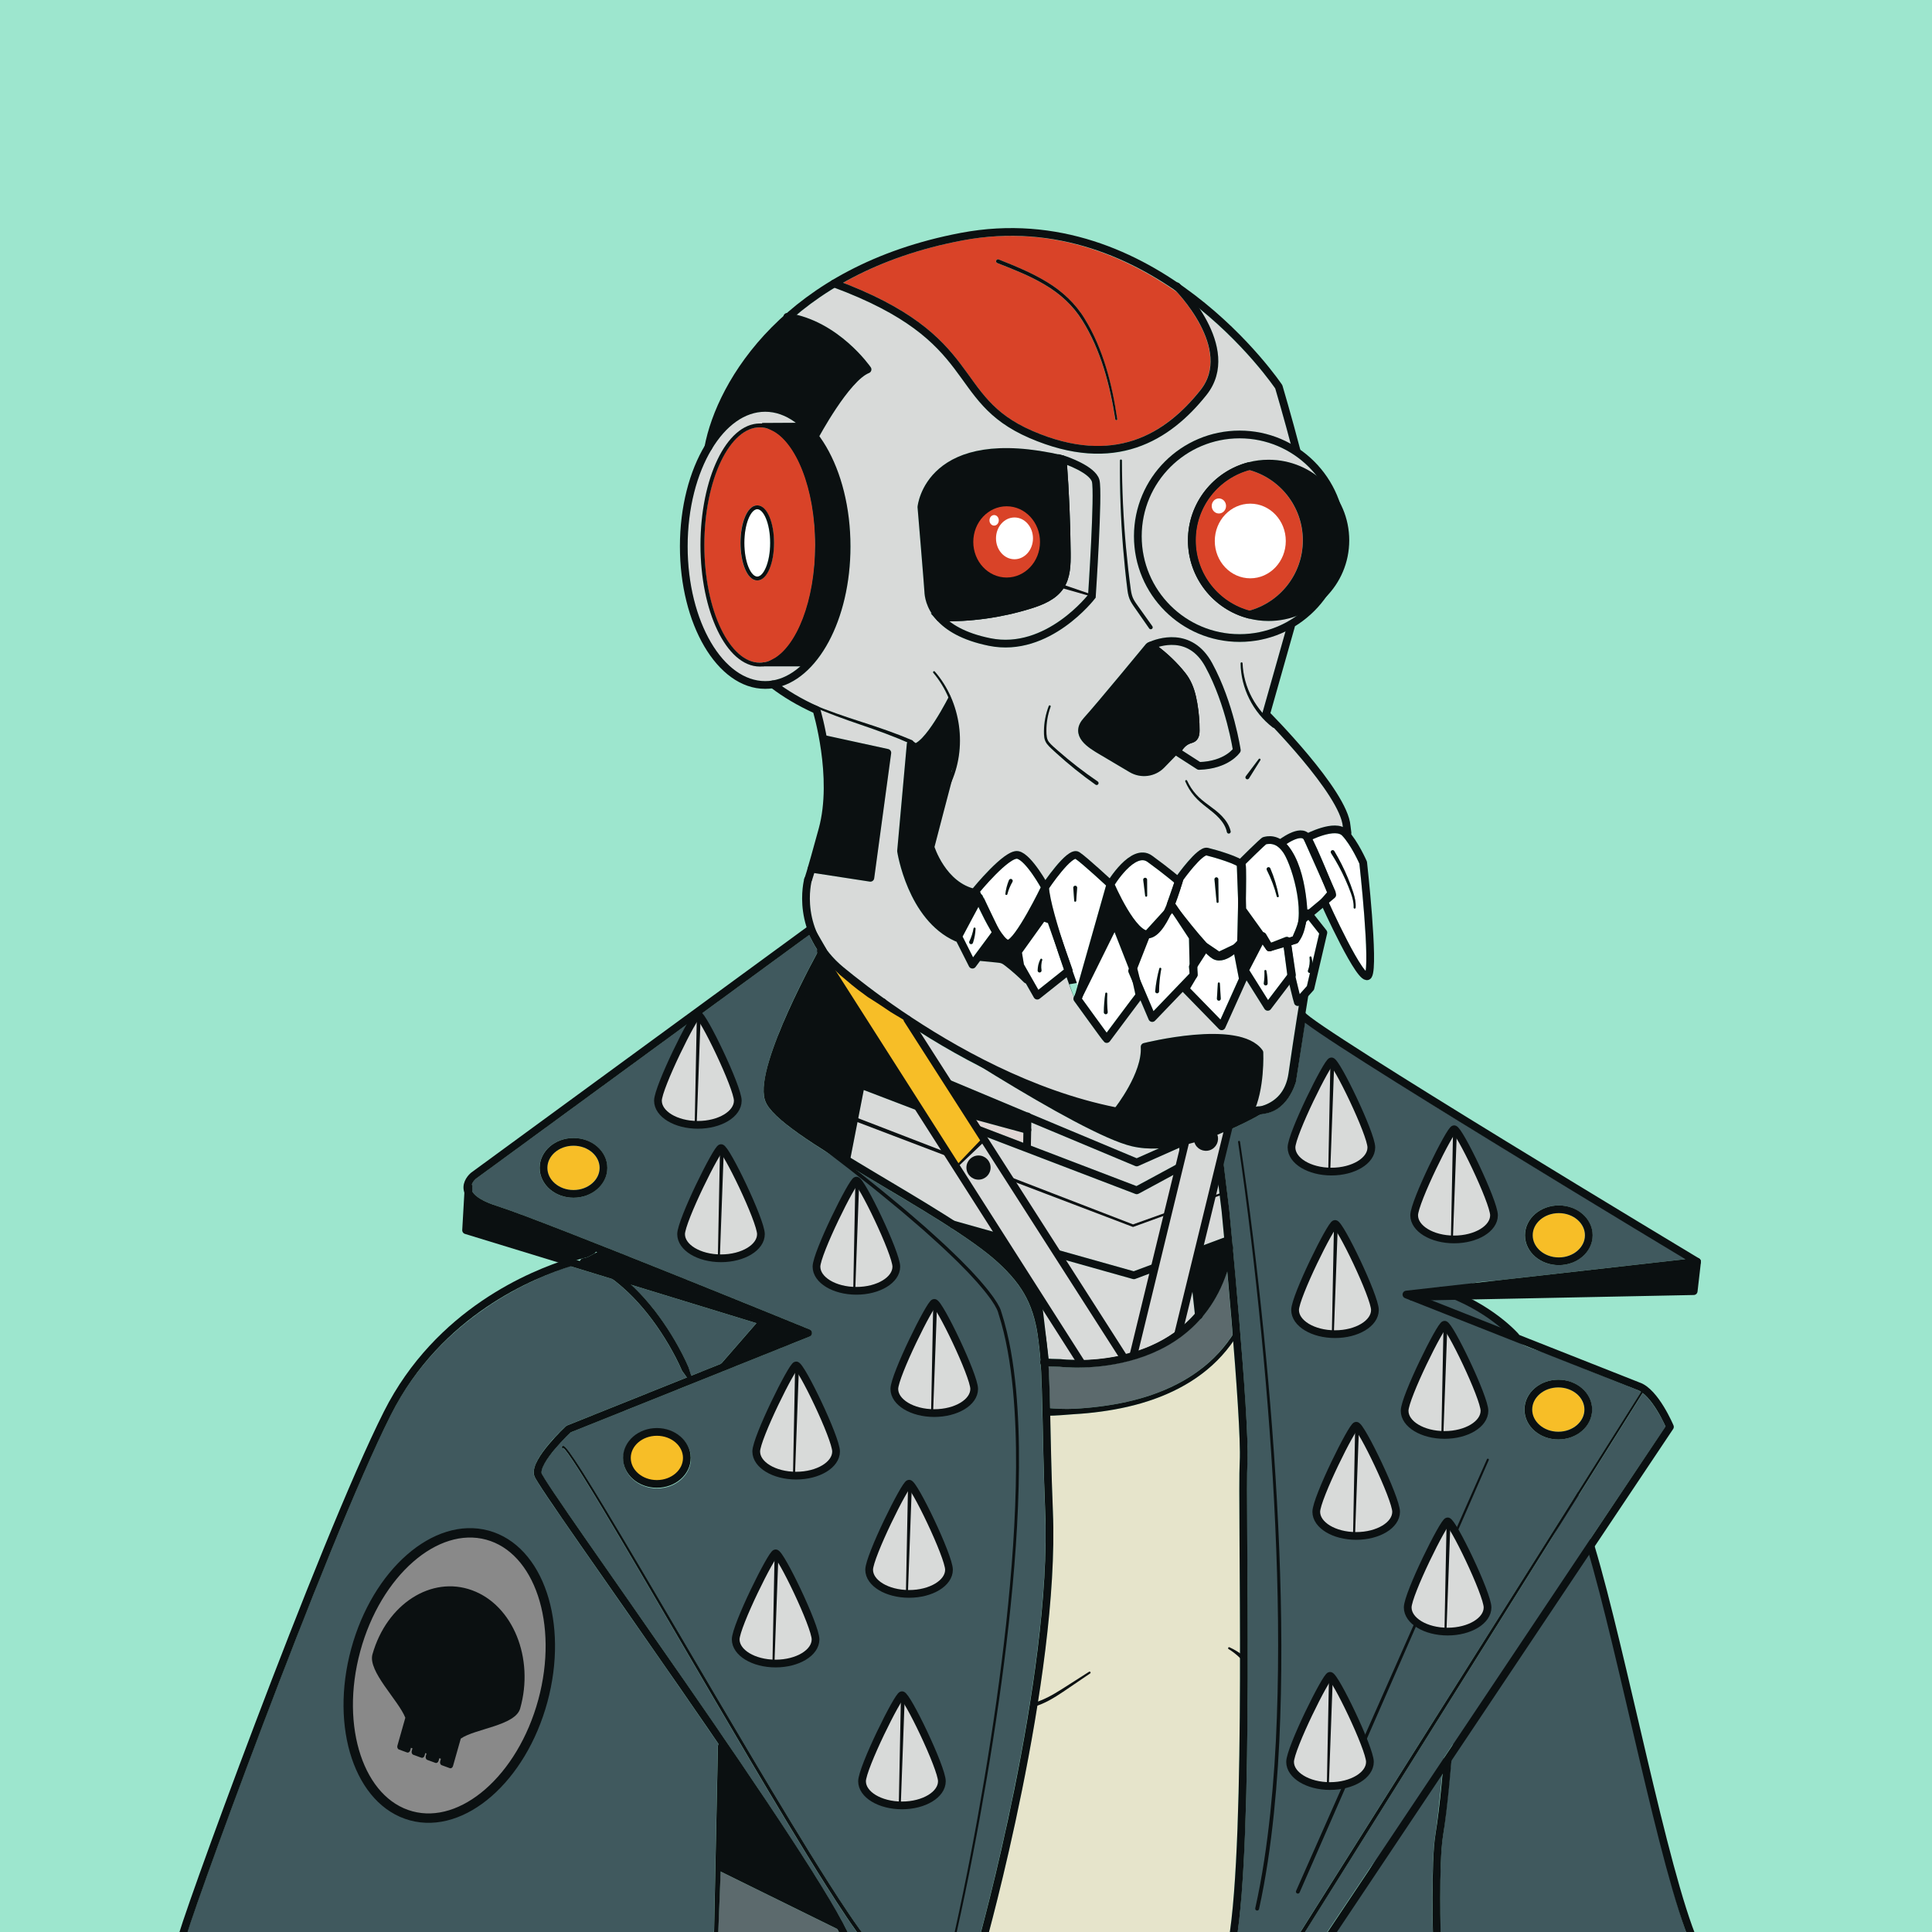 <?xml version="1.0" encoding="utf-8"?>
<!-- Generator: Adobe Illustrator 27.5.0, SVG Export Plug-In . SVG Version: 6.00 Build 0)  -->
<svg version="1.1" xmlns="http://www.w3.org/2000/svg" xmlns:xlink="http://www.w3.org/1999/xlink" x="0px" y="0px"
	 viewBox="0 0 500 500" style="enable-background:new 0 0 500 500;" xml:space="preserve">
<g id="BACKGROUND">
	<rect style="fill:#9DE6CE;" width="500" height="500"/>
</g>
<g id="OBJECTS">
	<g>
		<defs>
			<rect id="SVGID_1_" width="500" height="500"/>
		</defs>
		<clipPath id="SVGID_00000160181310223472780760000017150345582546101893_">
			<use xlink:href="#SVGID_1_"  style="overflow:visible;"/>
		</clipPath>
		<g style="clip-path:url(#SVGID_00000160181310223472780760000017150345582546101893_);">
			<g>
				<path style="fill:#FFFFFF;" d="M254.411,231.942c0.231,0.586,2.351,5.002,3.886,8.174c1.119,1.832,2.048,2.997,2.565,3.103
					c1.263-0.329,5.356-7.192,8.461-13.571c-1.689-2.997-4.54-7.032-6.123-7.397c-1.169-0.278-5.574,3.669-9.594,8.521
					c0.076,0.177,0.153,0.35,0.229,0.525C254.115,231.416,254.33,231.651,254.411,231.942z M261.099,227.781
					c0.104-0.256,0.397-0.379,0.653-0.275c0.256,0.105,0.379,0.397,0.275,0.654c-0.008,0.02-0.021,0.045-0.031,0.063
					c-0.578,0.991-1.026,2.072-1.319,3.204c-0.035,0.138-0.176,0.221-0.314,0.186c-0.127-0.033-0.207-0.154-0.192-0.28
					C260.314,230.125,260.625,228.926,261.099,227.781z"/>
				<path style="fill:#FFFFFF;" d="M268.709,256.164l6.6-5.248c-0.667-1.925-1.39-4.065-2.094-6.246l-2.038-5.789l-0.978-0.336
					l-5.739,8.012l0.504,3.023L268.709,256.164z M268.521,251.164c0.011-1.026,0.259-2.027,0.704-2.911
					c0.064-0.127,0.22-0.179,0.347-0.115c0.114,0.057,0.166,0.19,0.13,0.308c-0.266,0.871-0.324,1.787-0.183,2.649
					c0.045,0.274-0.141,0.532-0.415,0.576c-0.274,0.044-0.532-0.141-0.576-0.415c-0.005-0.028-0.007-0.056-0.007-0.083
					L268.521,251.164z"/>
				
					<polygon style="fill:#0B1011;stroke:#0B1011;stroke-width:2;stroke-linecap:round;stroke-linejoin:round;stroke-miterlimit:10;" points="
					437.405,333.164 438.039,327.671 378.961,334.337 				"/>
				
					<path style="fill:#0B1011;stroke:#0B1011;stroke-width:2;stroke-linecap:round;stroke-linejoin:round;stroke-miterlimit:10;" d="
					M244.511,201.008c-0.991-0.956-4.48-3.762-8.021-6.509l-2.314,25.715c0.247,1.44,3.012,16.114,13.159,21.214
					c0.451-0.852,1.45-2.735,2.457-4.619c1.152-2.157,1.874-3.508,2.368-4.343c-0.065-0.149-0.133-0.302-0.196-0.447
					c-8.833-1.952-12.01-12.068-12.142-12.501c-0.054-0.176-0.058-0.364-0.011-0.543
					C240.517,216.262,243.765,203.779,244.511,201.008z"/>
				<path style="fill:#FFFFFF;" d="M338.048,238.501c-0.059,0.247-0.125,0.499-0.201,0.754c-0.304,1.772-0.881,3.366-1.86,4.595
					c-0.025,0.032-0.06,0.054-0.089,0.082c-0.027,0.027-0.052,0.053-0.082,0.076c-0.084,0.066-0.176,0.118-0.278,0.155
					c-0.012,0.004-0.021,0.015-0.034,0.019l-1.314,0.413l1.126,7.597c0.027,0.181-0.014,0.358-0.083,0.525
					c0.389,1.637,0.801,3.348,1.105,4.574l1.867-2.096l0.792-3.392c-0.049,0.004-0.099,0.008-0.15-0.003
					c-0.27-0.06-0.441-0.327-0.381-0.598c0.005-0.022,0.014-0.05,0.021-0.07c0.394-1.032,0.538-2.185,0.397-3.321
					c-0.018-0.141,0.082-0.271,0.223-0.289c0.129-0.017,0.249,0.067,0.282,0.19c0.125,0.472,0.191,0.961,0.224,1.454l1.766-7.557
					l-2.796-3.555L338.048,238.501z"/>
				
					<path style="fill:#0B1011;stroke:#0B1011;stroke-width:2;stroke-linecap:round;stroke-linejoin:round;stroke-miterlimit:10;" d="
					M269.008,236.775c0.257-0.359,0.722-0.507,1.138-0.363l0.672,0.231c-0.355-1.333-0.66-2.589-0.892-3.716
					c-2.551,5.005-6.566,12.087-8.943,12.285c-0.039,0.003-0.078,0.005-0.117,0.005c-0.915,0-1.955-0.876-3.02-2.243l-2.844,3.833
					l3.132,0.308c0.532,0.052,1.136,0.111,1.732,0.342c0.597,0.229,1.08,0.586,1.563,0.963c0.521,0.406,1.021,0.843,1.528,1.27
					l-0.535-3.212c-0.044-0.262,0.018-0.531,0.174-0.747L269.008,236.775z"/>
				<path style="fill:#FFFFFF;" d="M256.628,241.258c-0.021-0.044-0.04-0.082-0.061-0.126c-1.193-1.892-2.366-4.202-3.389-6.403
					c-1.099,2.03-2.806,5.234-4.085,7.65l2.713,5.376L256.628,241.258z M251.146,244.321c-0.263-0.086-0.407-0.369-0.321-0.632
					c0.007-0.021,0.017-0.045,0.026-0.064c0.511-1.049,0.88-2.181,1.086-3.352c0.024-0.14,0.158-0.234,0.298-0.21
					c0.129,0.022,0.219,0.137,0.214,0.265c-0.05,1.236-0.274,2.476-0.671,3.672C251.692,244.263,251.41,244.407,251.146,244.321z"/>
				<path style="fill:#FFFFFF;" d="M312.547,244.232l2.952,2.003l3.729-1.766c0.355-0.334,0.677-0.667,0.939-0.964
					c0.086-3.009,0.178-6.766,0.241-10.174l-0.34-9.265c-1.413-0.793-5.55-2.136-7.921-2.694c-0.766,0.074-3.534,2.999-5.899,6.296
					l-0.35,1.003c-0.247,0.887-0.857,2.966-1.757,5.27c0.061,0.056,0.132,0.099,0.178,0.17l0.872,1.327
					c2.291,2.989,5.094,6.467,7.194,8.727C312.437,244.188,312.497,244.199,312.547,244.232z M314.733,227.052
					c0.275-0.026,0.519,0.176,0.545,0.451c0.001,0.014,0.002,0.028,0.002,0.041l0.063,5.858c0.001,0.142-0.113,0.259-0.255,0.26
					c-0.135,0.001-0.246-0.102-0.259-0.234l-0.548-5.833C314.256,227.322,314.458,227.078,314.733,227.052z"/>
				
					<path style="fill:#0B1011;stroke:#0B1011;stroke-width:2;stroke-linecap:round;stroke-linejoin:round;stroke-miterlimit:10;" d="
					M310.675,245.25c-0.313-0.34-0.633-0.696-0.959-1.066l0.057,2.469L310.675,245.25z"/>
				<path style="fill:#FFFFFF;" d="M320.605,253.255l-1.22-6.287c-1.132,0.864-2.508,1.62-3.871,1.62
					c-0.56,0-1.117-0.128-1.652-0.428c-0.464-0.26-1.073-0.777-1.757-1.437l-2.249,3.499l0.047,2.036
					c0.001,0.03-0.013,0.057-0.015,0.086c-0.005,0.081-0.017,0.158-0.041,0.235c-0.014,0.043-0.03,0.083-0.049,0.124
					c-0.014,0.029-0.019,0.062-0.035,0.09l-1.783,3.003l7.855,8.06L320.605,253.255z M315.443,258.977
					c-0.276,0.017-0.514-0.193-0.531-0.469c-0.001-0.02-0.001-0.042,0-0.061l0.242-3.951c0.009-0.142,0.131-0.25,0.273-0.242
					c0.132,0.008,0.234,0.113,0.242,0.242l0.243,3.951C315.929,258.723,315.719,258.96,315.443,258.977z"/>
				<path style="fill:#FFFFFF;" d="M293.805,257.344c-0.085-0.555-0.36-1.797-0.7-3.223l-1.049-2.464
					c-0.103-0.241-0.107-0.513-0.011-0.757l0.089-0.227l-3.707-9.445l-8.306,16.782l-0.126,0.446
					c2.117,2.934,5.025,6.946,6.387,8.786C291.552,260.31,293.237,258.08,293.805,257.344z M285.652,262.03
					c-0.001-0.017-0.002-0.034-0.002-0.051c0.012-1.637,0.139-3.267,0.376-4.876c0.021-0.141,0.152-0.238,0.293-0.217
					c0.132,0.02,0.225,0.137,0.22,0.267c-0.074,1.6-0.036,3.2,0.111,4.784c0.026,0.275-0.177,0.519-0.452,0.545
					C285.921,262.508,285.677,262.306,285.652,262.03z"/>
				<path style="fill:#FFFFFF;" d="M278.889,255.024l7.333-25.859c-1.485-1.376-6.254-5.758-7.917-6.901
					c-1.005,0.132-4.124,3.614-6.836,7.627c0.245,3.008,1.902,8.757,3.687,14.27l2.358,6.698c0.048,0.136,0.054,0.276,0.043,0.414
					C278.054,252.696,278.512,253.982,278.889,255.024z M278.205,229.228c0.276-0.02,0.516,0.188,0.536,0.464
					c0.002,0.023,0.002,0.049,0,0.072l-0.242,3.366c-0.01,0.142-0.134,0.249-0.276,0.239c-0.13-0.009-0.23-0.113-0.239-0.239
					l-0.243-3.366C277.721,229.488,277.929,229.248,278.205,229.228z"/>
				
					<path style="fill:#0B1011;stroke:#0B1011;stroke-width:2;stroke-linecap:round;stroke-linejoin:round;stroke-miterlimit:10;" d="
					M287.568,231.746l-4.454,15.706l4.521-9.135c0.176-0.354,0.523-0.572,0.939-0.556c0.395,0.017,0.743,0.265,0.888,0.634
					l3.745,9.541l2.176-5.546C292.291,240.779,289.243,235.232,287.568,231.746z"/>
				<path style="fill:#FFFFFF;" d="M296.563,240.763l4.69-5.144c0.237-0.509,0.467-1.033,0.688-1.57
					c0.006-0.088,0.021-0.176,0.051-0.262l1.875-5.37c-1.038-0.864-3.604-2.957-6.895-5.344c-0.566-0.411-1.161-0.536-1.854-0.39
					c-2.53,0.521-5.431,4.353-6.642,6.248C290.904,234.497,294.43,240.065,296.563,240.763z M296.282,227.168
					c0.275-0.034,0.525,0.162,0.559,0.437c0.002,0.019,0.004,0.04,0.004,0.059l0.018,4.144c0.001,0.142-0.114,0.257-0.256,0.258
					c-0.132,0.001-0.241-0.098-0.256-0.225l-0.003-0.025l-0.497-4.04l-0.006-0.048C295.811,227.452,296.007,227.202,296.282,227.168
					z"/>
				<path style="fill:#FFFFFF;" d="M294.38,250.943c0.257,1.006,0.468,1.851,0.648,2.589l3.471,8.148l9.361-9.757l-0.171-1.623
					c-0.024-0.226,0.03-0.452,0.152-0.643l-0.157-6.781l-4.142-6.303c-0.068-0.088-0.143-0.186-0.207-0.27l-0.415,0.455
					c-1.395,2.896-3.19,5.529-5.242,6.014c-0.09,0.021-0.181,0.02-0.271,0.032l-0.067,0.073l-3.059,7.795l0.06,0.152
					C294.357,250.864,294.37,250.903,294.38,250.943z M298.939,256.517c0.186-1.989,0.545-3.955,1.069-5.868
					c0.038-0.137,0.179-0.218,0.316-0.18c0.13,0.036,0.209,0.166,0.185,0.296c-0.36,1.921-0.551,3.866-0.572,5.806
					c-0.003,0.276-0.23,0.498-0.506,0.495c-0.276-0.003-0.498-0.23-0.495-0.506C298.937,256.545,298.938,256.53,298.939,256.517z"/>
				<path style="fill:#FFFFFF;" d="M333.125,252.266l-0.929-7.109l-3.402,1.004c-0.078,0.023-0.157,0.03-0.236,0.034
					c-0.012,0.001-0.024,0.005-0.036,0.005c-0.004,0-0.008,0.002-0.011,0.002c-0.015,0-0.029-0.01-0.044-0.011
					c-0.123-0.006-0.24-0.035-0.352-0.084c-0.041-0.018-0.076-0.039-0.114-0.063c-0.091-0.054-0.169-0.123-0.24-0.206
					c-0.018-0.021-0.045-0.03-0.061-0.053l-0.963-1.339l-3.441,6.634l4.854,7.731L333.125,252.266z M327.545,255.035
					c-0.277,0.002-0.503-0.221-0.505-0.498c0-0.024,0.002-0.054,0.006-0.077c0.155-1.036,0.209-2.095,0.159-3.157
					c-0.007-0.142,0.103-0.264,0.245-0.271c0.129-0.006,0.241,0.084,0.266,0.207c0.215,1.075,0.326,2.179,0.327,3.292
					C328.045,254.807,327.822,255.033,327.545,255.035z"/>
				<path style="fill:#D94328;" d="M196.615,110.598c-7.915,0-14.354,13.66-14.354,30.451S188.7,171.5,196.615,171.5
					c0.239,0,0.477-0.014,0.714-0.038v-0.016h0.117c7.53-0.916,13.523-14.197,13.523-30.396
					C210.969,124.258,204.53,110.598,196.615,110.598z M195.957,150.22c-2.435,0-4.342-4.27-4.342-9.72s1.907-9.72,4.342-9.72
					c2.435,0,4.341,4.27,4.341,9.72S198.392,150.22,195.957,150.22z"/>
				<path style="fill:#D8DAD9;" d="M236,191.549c0.116,0.049,0.2,0.139,0.251,0.244c0.004,0.003,0.01,0.005,0.014,0.008
					c0.235,0.18,0.457,0.352,0.681,0.524c3.02-1.619,7.265-9.468,8.482-11.81c-0.981-2.301-2.287-4.464-3.914-6.385
					c-0.092-0.108-0.079-0.271,0.029-0.363c0.107-0.091,0.268-0.079,0.361,0.027c6.625,7.591,8.374,19.03,4.369,28.357
					c-0.768,2.896-2.914,11.128-4.452,17.04c0.518,1.472,3.424,8.826,9.924,10.695c2.076-2.545,8.738-10.319,11.903-9.585
					c2.497,0.576,5.418,4.98,6.876,7.433c3.026-4.335,6.725-8.578,8.82-7.18c1.601,1.067,5.941,5.026,7.812,6.752
					c1.305-1.925,4.351-5.921,7.556-6.582c1.257-0.26,2.408-0.013,3.433,0.73c2.896,2.1,5.238,3.976,6.502,5.014
					c2.519-3.517,5.884-7.52,7.957-7.044c0.287,0.068,5.572,1.328,8.24,2.835c5.711-5.697,5.977-5.715,6.458-5.715
					c1.604-0.306,2.91-0.006,3.968,0.589c1.154-0.826,3.851-2.539,5.927-2.179c0.498,0.086,0.93,0.297,1.298,0.596
					c1.754-0.84,6.175-2.689,9.01-1.52l-0.012-0.095c-0.487-6.467-12.399-19.787-17.865-25.585
					c-0.094-0.005-0.188-0.026-0.269-0.085c-0.003-0.002-0.008-0.006-0.011-0.008c-5.117-3.927-8.242-10.213-8.312-16.584
					c-0.002-0.142,0.112-0.259,0.255-0.26c0.14-0.001,0.255,0.109,0.26,0.248c0.171,4.715,2.071,9.305,5.149,12.818l5.962-21.073
					c-3.594,1.74-7.623,2.717-11.877,2.717c-15.076,0-27.342-12.266-27.342-27.342c0-15.076,12.266-27.341,27.342-27.341
					c4.799,0,9.311,1.247,13.235,3.427c-1.923-7.232-3.708-13.303-4.008-14.321c-0.829-1.198-7.712-10.875-19.338-20.35
					c3.849,5.934,7.378,14.702,1.527,22.038c-8.114,10.176-17.373,15.234-28.015,15.235c-5.546,0.001-11.466-1.373-17.798-4.111
					c-9.349-4.042-13.111-9.261-17.095-14.786c-5.384-7.468-11.489-15.925-33.291-24.081c-3.608,2.192-6.861,4.54-9.782,6.989
					c11.625,2.871,18.778,13.103,19.096,13.565c0.173,0.251,0.221,0.567,0.132,0.858c-0.089,0.291-0.306,0.526-0.589,0.638
					c-4.149,1.638-10.484,12.014-12.866,16.389c4.931,6.764,8.082,17.019,8.082,28.481c0,17.842-7.478,32.783-17.722,36.15
					c2.807,1.957,5.928,3.732,9.342,5.268c0.023,0.01,0.037,0.032,0.059,0.044c3.666,1.468,7.403,2.745,11.171,3.955
					C227.326,188.239,231.725,189.738,236,191.549z M284.196,202.943c-0.155,0.228-0.466,0.288-0.695,0.132
					c-0.002-0.001-0.006-0.004-0.008-0.005c-3.57-2.527-6.983-5.271-10.212-8.214c-0.793-0.76-1.634-1.415-2.363-2.349
					c-0.355-0.469-0.597-1.064-0.682-1.637c-0.095-0.578-0.092-1.134-0.09-1.686c0.025-2.215,0.454-4.419,1.247-6.478
					c0.051-0.133,0.2-0.199,0.333-0.148c0.131,0.051,0.197,0.198,0.149,0.329c-0.734,2.016-1.109,4.16-1.093,6.299
					c0.007,1.077,0.058,2.135,0.695,2.905c0.623,0.779,1.517,1.474,2.309,2.2c3.26,2.862,6.694,5.52,10.277,7.956
					C284.292,202.404,284.351,202.715,284.196,202.943z M318.094,215.723c-0.269,0.062-0.538-0.105-0.6-0.374
					c-0.001-0.004-0.003-0.012-0.004-0.016c-0.258-1.311-1.013-2.514-1.952-3.545c-0.94-1.04-2.08-1.914-3.223-2.81
					c-1.142-0.893-2.304-1.83-3.264-2.97c-0.962-1.13-1.748-2.404-2.322-3.765c-0.055-0.131,0.006-0.282,0.137-0.337
					c0.129-0.054,0.277,0.005,0.335,0.131c0.59,1.296,1.38,2.498,2.329,3.552c0.944,1.06,2.079,1.927,3.244,2.787
					c1.161,0.86,2.365,1.725,3.407,2.813c1.034,1.075,1.935,2.389,2.288,3.935C318.531,215.392,318.363,215.661,318.094,215.723z
					 M322.364,200.92c0.008-0.012,0.016-0.025,0.025-0.036l3.347-4.447c0.086-0.114,0.247-0.137,0.361-0.051
					c0.107,0.081,0.133,0.23,0.064,0.342l-2.948,4.721c-0.146,0.234-0.455,0.306-0.69,0.16
					C322.289,201.463,322.218,201.154,322.364,200.92z M313.689,171.627c5.512,10.138,7.287,21.895,7.36,22.391
					c0.036,0.243-0.02,0.491-0.154,0.696c-0.115,0.174-2.904,4.276-10.575,4.509c-0.01,0.001-0.021,0.001-0.03,0.001
					c-0.191,0-0.38-0.055-0.541-0.159l-5.457-3.511l-2.984,3.076c-1.418,1.468-3.319,2.232-5.247,2.232
					c-1.279,0-2.57-0.336-3.739-1.028c-2.661-1.581-5.88-3.49-7.559-4.48c-2.242-1.307-5.319-3.101-5.721-5.712
					c-0.198-1.289,0.278-2.578,1.418-3.832c3.246-3.561,15.979-19.018,16.108-19.173c0.081-0.099,0.186-0.184,0.298-0.245
					c0,0,0.162-0.088,0.459-0.212c0,0,0,0,0,0C299.183,165.352,308.406,161.879,313.689,171.627z M290.076,118.918
					c0.141,0.001,0.255,0.116,0.255,0.257c0.018,7.476,0.363,14.95,1.041,22.392c0.344,3.717,0.758,7.442,1.269,11.128
					c0.137,0.908,0.338,1.766,0.763,2.523c0.422,0.765,1.006,1.51,1.541,2.277l3.259,4.57c0.16,0.225,0.108,0.537-0.117,0.697
					c-0.225,0.16-0.537,0.108-0.697-0.117l-0.003-0.004l-3.21-4.605c-0.524-0.773-1.097-1.508-1.574-2.388
					c-0.485-0.887-0.702-1.888-0.832-2.826c-0.477-3.732-0.848-7.453-1.154-11.191c-0.6-7.471-0.865-14.968-0.801-22.459
					C289.818,119.031,289.934,118.917,290.076,118.918z M237.441,131.135c0.023-0.258,0.647-6.372,6.772-10.795
					c6.509-4.7,16.493-5.613,29.669-2.748l-0.008-0.08l1.265,0.352l0.191,0.019l0.097,0.066c1.07,0.341,8.109,2.72,9.068,6.214
					c0.835,3.064-0.76,27.444-0.944,30.214l-0.021,0.301l-0.183,0.239c-0.434,0.568-9.838,12.655-23.098,12.655
					c-1.408,0-2.859-0.136-4.349-0.438c-5.898-1.192-10.326-3.338-13.201-6.363l-0.034-0.001l-0.288-0.322
					c-0.002-0.002-0.003-0.004-0.004-0.005l-1.535-1.717l0.246,0.006c-1.468-2.284-1.815-4.382-1.865-5.558
					c-0.069-1.478-1.763-21.662-1.779-21.866l-0.008-0.087L237.441,131.135z"/>
				<path style="fill:#FFFFFF;" d="M339.662,217.208c1.295,2.504,3.415,7.586,4.765,10.898l1.129,2.531
					c0.066,0.148,0.085,0.305,0.077,0.461c0.023,0.059,0.042,0.106,0.05,0.127c0.159,0.401,0.043,0.859-0.288,1.136l-1.507,1.26
					c3.44,7.578,7.72,15.794,9.526,17.698c0.57-3.183-0.318-16.051-1.625-27.802c-0.362-0.803-2.317-5.015-4.465-7.256
					C346.029,214.91,342.27,216.002,339.662,217.208z M350.197,230.965c0.401,1.248,0.721,2.581,0.612,3.941
					c-0.011,0.142-0.135,0.247-0.277,0.236c-0.139-0.011-0.243-0.132-0.236-0.271c0.062-1.252-0.272-2.497-0.701-3.702
					c-0.438-1.212-0.927-2.413-1.457-3.59c-1.061-2.356-2.296-4.63-3.69-6.797c-0.15-0.232-0.083-0.542,0.15-0.691
					c0.232-0.15,0.542-0.083,0.691,0.15c0.002,0.004,0.006,0.01,0.008,0.014c1.352,2.253,2.535,4.603,3.537,7.025
					C349.334,228.49,349.789,229.716,350.197,230.965z"/>
				
					<path style="fill:#0B1011;stroke:#0B1011;stroke-width:2;stroke-linecap:round;stroke-linejoin:round;stroke-miterlimit:10;" d="
					M198.007,104.56c4.7,0,9.058,2.474,12.642,6.672c1.9-3.383,7.575-12.988,12.333-15.963c-2.114-2.663-8.977-10.354-18.67-12.136
					c-10.25,9.193-16.076,19.507-18.736,27.776C189.196,106.785,193.491,104.56,198.007,104.56z"/>
				<path style="fill:#0B1011;stroke:#0B1011;stroke-width:2;stroke-miterlimit:10;" d="M218.076,141.41
					c0-13.474-4.429-25.178-10.89-30.975l-6.987,0.037c6.742,3.317,11.769,15.763,11.769,30.577
					c0,14.552-4.851,26.824-11.413,30.396h7.556C214.071,165.316,218.076,154.01,218.076,141.41z"/>
				<path style="fill:#D8DAD9;" d="M295.444,138.78c0,13.974,11.368,25.342,25.342,25.342c5.478,0,10.551-1.753,14.7-4.719
					c-2.248,0.831-4.667,1.307-7.2,1.307c-1.784,0-3.55-0.226-5.249-0.672c0,0-0.001,0-0.001,0c0,0-0.001,0-0.001,0
					c-0.001,0-0.002,0-0.003-0.001c-8.044-2.079-13.967-8.698-15.322-16.695c-0.194-1.142-0.294-2.313-0.294-3.502
					c0-9.504,6.423-17.81,15.619-20.198c1.717-0.439,3.482-0.662,5.251-0.662c4.631,0,8.9,1.534,12.366,4.095
					c-4.646-5.864-11.821-9.636-19.866-9.636C306.812,113.439,295.444,124.807,295.444,138.78z"/>
				<path style="fill:#0B1011;stroke:#0B1011;stroke-width:2;stroke-miterlimit:10;" d="M327.26,121.012
					c7.15,3.407,11.886,10.669,11.886,18.828c0,8.172-4.74,15.439-11.898,18.837c0.345,0.019,0.69,0.033,1.037,0.033
					c5.208,0,9.929-2.121,13.346-5.543c2.831-4.09,4.496-9.046,4.496-14.386c0-2.798-0.463-5.489-1.304-8.007
					c-3.213-5.831-9.42-9.793-16.538-9.793C327.944,120.98,327.602,120.994,327.26,121.012z"/>
				<path style="fill:#D94328;" d="M250.918,97.401c3.983,5.525,7.423,10.296,16.265,14.12c17.543,7.585,31.755,4.14,43.455-10.535
					c7.459-9.352-3.118-22.158-6.07-25.404c-13.942-9.727-32.975-17.627-55.555-13.35c-12.258,2.321-22.422,6.211-30.799,10.956
					C239.366,81.38,245.493,89.878,250.918,97.401z M257.79,67.43c0.1-0.257,0.389-0.385,0.647-0.286l0.005,0.002
					c4.224,1.69,8.492,3.408,12.427,5.811c3.941,2.355,7.447,5.602,9.834,9.554c2.423,3.914,4.177,8.183,5.524,12.55
					c1.335,4.377,2.227,8.868,2.896,13.379c0.021,0.141-0.076,0.272-0.217,0.292c-0.14,0.021-0.27-0.076-0.292-0.215
					c-0.706-4.487-1.634-8.943-2.994-13.268c-1.371-4.312-3.148-8.521-5.557-12.334c-2.372-3.842-5.765-6.926-9.649-9.207
					c-3.87-2.317-8.103-3.983-12.338-5.632C257.819,67.977,257.691,67.687,257.79,67.43z"/>
				<path style="fill:#FFFFFF;" d="M195.957,131.78c-1.581,0-3.342,3.581-3.342,8.72s1.761,8.72,3.342,8.72
					c1.58,0,3.341-3.581,3.341-8.72S197.537,131.78,195.957,131.78z"/>
				<path style="fill:#D8DAD9;" d="M281.577,153.932c0.712-10.752,1.55-27.186,0.989-29.24c-0.465-1.697-4.193-3.502-6.439-4.378
					c0.064,0.883,0.114,1.771,0.172,2.657c0.06,0.928,0.126,1.854,0.18,2.785c0.064,1.113,0.113,2.228,0.167,3.343
					c0.039,0.814,0.085,1.628,0.119,2.442c0.052,1.253,0.088,2.505,0.127,3.758c0.021,0.681,0.05,1.362,0.067,2.042
					c0.049,1.93,0.083,3.858,0.101,5.779c0.027,3.296-0.091,6.471-1.811,9.099c-0.242,0.368-0.508,0.711-0.794,1.032
					c-1.427,1.604-3.354,2.657-5.332,3.435c-0.791,0.311-1.59,0.579-2.369,0.82c-0.868,0.269-1.741,0.521-2.617,0.758
					c-0.299,0.081-0.601,0.149-0.901,0.226c-0.579,0.148-1.157,0.299-1.739,0.433c-0.356,0.082-0.714,0.151-1.071,0.228
					c-0.53,0.114-1.06,0.231-1.592,0.333c-0.379,0.073-0.759,0.133-1.139,0.199c-0.513,0.09-1.026,0.183-1.541,0.262
					c-0.394,0.061-0.789,0.109-1.183,0.163c-0.505,0.069-1.009,0.141-1.515,0.2c-0.404,0.047-0.809,0.082-1.214,0.123
					c-0.499,0.049-0.997,0.101-1.497,0.14c-0.413,0.032-0.827,0.055-1.24,0.08c-0.495,0.031-0.99,0.063-1.485,0.083
					c-0.418,0.018-0.837,0.025-1.256,0.036c-0.36,0.009-0.72,0.027-1.081,0.031c2.562,1.998,6.119,3.466,10.618,4.376
					C269.566,167.855,280.078,155.759,281.577,153.932z"/>
				<path style="fill:#00B565;" d="M246.126,199.844c0.003,0.004,0.006,0.007,0.009,0.01c0.013-0.036,0.027-0.072,0.039-0.109
					C246.158,199.78,246.142,199.811,246.126,199.844z"/>
				
					<path style="fill:#0B1011;stroke:#0B1011;stroke-width:2;stroke-linecap:round;stroke-linejoin:round;stroke-miterlimit:10;" d="
					M322.156,243.915c-0.007,0.221-0.087,0.435-0.228,0.606c-0.103,0.126-0.391,0.465-0.807,0.895l0.778,4.011l3.527-6.8
					l-3.12-4.338C322.254,240.448,322.199,242.439,322.156,243.915z"/>
				<path style="fill:#FFFFFF;" d="M337.41,217.284c-0.136-0.203-0.301-0.315-0.553-0.359c-1.004-0.178-2.669,0.666-3.933,1.498
					c4.088,4.41,5.122,12.848,5.384,16.96c0.121-0.026,0.244-0.031,0.365-0.012l3.328-2.781l1.414-1.65
					c-0.216-0.539-0.507-1.259-0.85-2.099L337.41,217.284z"/>
				<path style="fill:#D8DAD9;" d="M197.492,172.445c-0.29,0.034-0.582,0.055-0.876,0.055c-8.466,0-15.354-14.109-15.354-31.451
					s6.888-31.451,15.354-31.451c0.202,0,0.402,0.015,0.602,0.031l-0.001-0.141l8.771-0.047c-2.447-1.849-5.145-2.881-7.98-2.881
					c-5.175,0-10.095,3.447-13.854,9.705c-4.01,6.641-6.217,15.571-6.217,25.145c0,19.222,9.004,34.86,20.07,34.86
					c0.643,0,1.243-0.048,1.836-0.146c2.585-0.416,5.027-1.703,7.235-3.678H197.492z"/>
				<path style="fill:#FFFFFF;" d="M333.595,242.66l0.896-0.264c0.395-0.858,1.011-2.313,1.405-3.607
					c0.906-5.875-1.697-14.707-3.631-17.869c-1.799-2.943-3.897-2.552-4.586-2.422c-0.008,0.001-0.016,0.003-0.024,0.004
					c-0.647,0.516-3.049,2.837-5.33,5.107c0.001,0.005,0.006,0.01,0.008,0.014c0.188,0.625,0.165,5.011,0.078,9.776l0.062,1.697
					l4.431,6.162c0.296,0.044,0.555,0.211,0.71,0.472l1.323,2.233l3.709-1.447c0.283-0.109,0.602-0.086,0.865,0.067
					C333.545,242.602,333.564,242.637,333.595,242.66z M330.713,232.196c-0.134,0.025-0.264-0.059-0.297-0.189
					c-0.616-2.378-1.486-4.682-2.588-6.857c-0.125-0.246-0.026-0.548,0.22-0.672s0.547-0.026,0.672,0.22
					c0.005,0.009,0.01,0.021,0.014,0.03c0.986,2.31,1.718,4.717,2.184,7.167C330.945,232.035,330.853,232.169,330.713,232.196z"/>
				<path style="fill:#D8DAD9;" d="M300.75,168.154c0.413,0.335,0.819,0.677,1.217,1.028c0.212,0.187,0.424,0.375,0.632,0.566
					c0.401,0.369,0.792,0.747,1.177,1.13c0.176,0.175,0.355,0.346,0.527,0.524c0.545,0.563,1.077,1.138,1.585,1.731
					c0.561,0.654,1.205,1.44,1.735,2.31c1.341,2.181,1.887,4.653,2.212,6.563c0.398,2.298,0.595,4.654,0.584,7
					c0,0.001,0,0.001,0,0.002c0,0,0,0.001,0,0.001c0,0.224,0,0.563-0.056,0.941c-0.006,0.04-0.017,0.082-0.024,0.123
					c-0.016,0.087-0.03,0.175-0.052,0.264c-0.032,0.128-0.073,0.258-0.122,0.386c-0.001,0.004-0.002,0.007-0.004,0.011
					c-0.154,0.397-0.401,0.783-0.796,1.085c-0.366,0.277-0.766,0.402-1.087,0.501l-0.215,0.069
					c-0.242,0.082-0.476,0.203-0.702,0.342c-0.071,0.044-0.138,0.097-0.207,0.145c-0.154,0.109-0.304,0.228-0.447,0.362
					c-0.071,0.066-0.141,0.135-0.21,0.207c-0.14,0.148-0.272,0.31-0.398,0.48c-0.052,0.07-0.108,0.136-0.157,0.21
					c-0.016,0.024-0.027,0.052-0.043,0.076l4.665,3.002c5.294-0.243,7.736-2.518,8.438-3.321c-0.37-2.187-2.303-12.536-7.072-21.31
					c-3.54-6.531-9.04-6.093-12.123-5.186c0.107,0.082,0.208,0.17,0.314,0.253C300.334,167.813,300.541,167.984,300.75,168.154z"/>
				<path style="fill:#D8DAD9;" d="M336.112,260.29c-0.56,3.47-1.62,10.15-2.67,17.48c-0.79,5.52-4.19,7.68-7.05,8.52
					c-0.24,0.02-0.48,0.04-0.73,0.03c-0.08,0-0.15,0-0.22,0.01l-0.44,0.08c2.23-6.03,1.92-13.71,1.91-14.07
					c-0.01-0.19-0.08-0.37-0.19-0.53c-5.74-8.07-29.75-2.11-30.77-1.85c-0.46,0.12-0.78,0.55-0.75,1.03
					c0.39,6.38-5.94,14.76-6.59,15.62c-21.14-4.23-40.75-15.07-54.97-24.76c-1.54-1.05-3.02-2.09-4.43-3.1
					c-0.1-0.13-0.24-0.23-0.41-0.3c-4.15-3-7.7-5.78-10.51-8.09c-1.82-1.5-3.27-3.07-4.43-4.65c-0.02-0.06-0.03-0.11-0.06-0.16
					l-1.03-1.78l-1.35-2.33c-3.09-7.09-1.39-13.42-1.36-13.51c0.01-0.06,0.01-0.11,0.02-0.17c0.17-0.4,0.37-0.98,0.63-1.81
					l14.36,2.21c0.05,0.01,0.1,0.01,0.15,0.01c0.22,0,0.43-0.07,0.6-0.2c0.22-0.16,0.36-0.4,0.39-0.66l4.39-32.35
					c0.07-0.51-0.26-1-0.77-1.11l-15.96-3.48c-0.64-3.42-1.32-5.87-1.55-6.66c3.41,1.4,6.88,2.65,10.36,3.84
					c4.1,1.39,8.15,2.86,12.1,4.57c-0.06,0.12-0.11,0.25-0.12,0.38l-2.49,27.66c-0.01,0.08-0.01,0.16,0.01,0.24
					c0.11,0.72,2.82,17.76,15.03,23.19c0.09,0.04,0.19,0.05,0.28,0.06l3.26,6.45c0.16,0.31,0.46,0.52,0.81,0.55h0.08
					c0.32,0,0.61-0.14,0.8-0.4l1.19-1.6c0.05,0.01,0.1,0.04,0.15,0.05l4.16,0.4c0.44,0.05,0.86,0.09,1.2,0.22
					c0.35,0.13,0.68,0.39,1.06,0.68c1.67,1.3,3.28,2.73,4.78,4.23c0.13,0.13,0.29,0.2,0.46,0.24l2.11,3.7
					c0.14,0.25,0.39,0.43,0.68,0.48c0.06,0.02,0.12,0.02,0.18,0.02c0.23,0,0.45-0.07,0.63-0.21l6.97-5.55
					c0.84,2.4,1.53,4.26,1.86,5.15c-0.15,0.33-0.12,0.71,0.09,1c7.53,10.44,7.68,10.54,7.88,10.67c0.17,0.12,0.36,0.17,0.55,0.17
					c0.31,0,0.61-0.14,0.8-0.4c2.74-3.67,6.69-8.97,7.94-10.61l2.12,4.97c0.13,0.31,0.41,0.53,0.74,0.59
					c0.06,0.01,0.12,0.02,0.18,0.02c0.27,0,0.53-0.11,0.72-0.31l7.17-7.47l9.37,9.61c0.19,0.2,0.44,0.31,0.71,0.31
					c0.06,0,0.12-0.01,0.18-0.02c0.32-0.06,0.6-0.27,0.73-0.57l5.51-12.23c0.01-0.03,0.01-0.06,0.02-0.08l4.64,7.39
					c0.18,0.28,0.48,0.45,0.8,0.47h0.05c0.31,0,0.6-0.15,0.79-0.4l4.82-6.33c1.11,4.63,1.22,4.85,1.27,4.95
					c0.15,0.3,0.43,0.5,0.76,0.54c0.05,0.01,0.09,0.01,0.13,0.01C335.942,260.34,336.022,260.31,336.112,260.29z"/>
				
					<path style="fill:#0B1011;stroke:#0B1011;stroke-width:2;stroke-linecap:round;stroke-linejoin:round;stroke-miterlimit:10;" d="
					M155.522,324.647l-3.024,1.603c-0.083,0.044-0.173,0.076-0.265,0.095c-0.037,0.008-0.476,0.106-1.216,0.301l42.021,12.87
					c-10.549-4.273-24.766-10.004-37.369-14.99C155.62,324.566,155.581,324.616,155.522,324.647z"/>
				<path style="fill:#40595E;" d="M159.019,412.51c-15.16-21.717-20.494-29.43-20.812-30.707
					c-0.973-3.887,6.651-11.246,8.189-12.681c0.091-0.085,0.195-0.151,0.311-0.197l31.023-12.439l-1.225-1.7l-0.012-0.022
					l-0.027-0.062c-0.979-2.26-2.169-4.518-3.432-6.685c-1.275-2.17-2.652-4.281-4.149-6.299c-2.978-4.021-6.416-7.715-10.389-10.69
					l-10.94-3.351c-10.04,3.287-33.772,13.417-46.439,38.529c-15.765,31.252-49.852,124.209-52.998,135.032
					c1.423,0.03,4.326,0.03,7.783,0.027c7.233,0.001,18.064-0.006,30.183,0.295l98.657-0.019l1.028-49.624
					c0.004-0.204,0.084-0.381,0.192-0.537C176.787,437.962,167.129,424.127,159.019,412.51z"/>
				<path style="fill:#5C6A6D;" d="M186.485,484.361l-0.681,17.181l32.039-0.006c-0.318-0.688-0.708-1.463-1.139-2.291
					L186.485,484.361z"/>
				<path style="fill:#F7BE27;" d="M148.395,296.512c-3.726,0-6.756,2.571-6.756,5.732c0,3.16,3.03,5.731,6.756,5.731
					s6.757-2.571,6.757-5.731C155.152,299.083,152.121,296.512,148.395,296.512z"/>
				
					<path style="fill:#0B1011;stroke:#0B1011;stroke-width:2;stroke-linecap:round;stroke-linejoin:round;stroke-miterlimit:10;" d="
					M322.228,286.793c0.045,0.003,0.207,0.014,0.452,0.017c2.311-5.112,2.276-12.491,2.238-14.071
					c-4.262-5.268-20.695-2.697-27.7-1.033c-0.076,6.008-4.636,12.855-6.416,15.305c5.1,0.903,10.278,1.423,15.486,1.424
					c5.209,0.001,10.439-0.505,15.648-1.623C322.032,286.792,322.13,286.784,322.228,286.793z"/>
				
					<path style="fill:#0B1011;stroke:#0B1011;stroke-width:2;stroke-linecap:round;stroke-linejoin:round;stroke-miterlimit:10;" d="
					M151.68,324.419l1.588-0.842c-11.534-4.55-21.371-8.33-25.223-9.551c-2.671-0.847-4.667-1.836-6.026-2.95l-0.376,6.573
					l25.904,7.934C149.746,324.883,151.227,324.523,151.68,324.419z"/>
				<path style="fill:#40595E;" d="M374.285,447.884l-29.537,53.627l26.094-0.005c-0.091-3.609-0.45-20.343,0.616-26.744
					C372.304,469.687,373.632,455.269,374.285,447.884z"/>
				<path style="fill:#40595E;" d="M178.871,356.03l7.737-3.102l9.128-10.494l-32.382-9.918c2.628,2.449,4.985,5.17,7.101,8.044
					c1.535,2.084,2.942,4.255,4.243,6.487c1.296,2.244,2.486,4.509,3.528,6.933l-0.039-0.083L178.871,356.03z"/>
				
					<path style="fill:#0B1011;stroke:#0B1011;stroke-width:2;stroke-linecap:round;stroke-linejoin:round;stroke-miterlimit:10;" d="
					M228.5,195.609l-14.263-3.112c1.009,6.298,1.63,14.881-0.446,22.457c-1.138,4.155-1.93,7.043-2.508,9.06l13.088,2.014
					L228.5,195.609z"/>
				<path style="fill:#40595E;" d="M270.47,391.26c-0.349-8.605-0.499-15.752-0.632-22.058c-0.135-6.416-0.247-11.674-0.524-16.126
					c-0.103-0.169-0.172-0.359-0.159-0.571c0.008-0.13,0.045-0.252,0.098-0.364c-0.847-12.221-3.113-18.183-11.045-25.453
					c-6.201-5.685-18.279-12.874-29.959-19.827c-15.427-9.183-28.75-17.114-30.32-22.175c-2.551-8.222,11.405-34.169,13.802-38.531
					c-0.887-1.309-1.595-2.622-2.157-3.914l-0.168-0.29L123.084,305.1c0-0.001,0-0.001,0-0.001c0.002,0-0.711,0.617-1.02,1.477
					c0.115,0.174,0.191,0.375,0.178,0.598l-0.064,1.119c0.528,0.989,2.085,2.436,6.471,3.827c11.9,3.773,80.169,31.648,80.857,31.93
					c0.377,0.154,0.623,0.521,0.622,0.929c-0.001,0.407-0.25,0.773-0.628,0.925l-61.874,24.808c-3.451,3.252-7.98,8.607-7.48,10.607
					c0.494,1.371,9.772,14.66,20.513,30.047c21.4,30.654,53.564,76.729,59.377,90.169l2.843-0.001
					c-1.383-1.822-2.664-3.701-3.942-5.584c-1.765-2.626-3.476-5.284-5.168-7.953c-3.379-5.341-6.671-10.732-9.935-16.139
					c-6.521-10.819-12.918-21.709-19.294-32.61l-19.096-32.72c-3.192-5.447-6.392-10.89-9.638-16.304
					c-1.624-2.706-3.259-5.406-4.928-8.082c-0.836-1.337-1.68-2.669-2.55-3.981c-0.436-0.655-0.877-1.306-1.336-1.941
					c-0.231-0.316-0.465-0.629-0.71-0.926c-0.123-0.146-0.248-0.294-0.378-0.417c-0.052-0.054-0.108-0.097-0.154-0.129
					c-0.06,0.039-0.132,0.057-0.207,0.036c-0.137-0.039-0.216-0.182-0.176-0.318c0.023-0.064,0.062-0.129,0.106-0.181
					c0.06-0.054,0.189-0.101,0.251-0.093c0.056,0.006,0.115,0.019,0.168,0.038l0.095,0.053c0.118,0.074,0.197,0.147,0.275,0.222
					c0.157,0.149,0.287,0.303,0.419,0.458c0.259,0.311,0.498,0.629,0.734,0.95c0.468,0.643,0.915,1.297,1.355,1.955
					c0.879,1.316,1.729,2.649,2.571,3.986c1.681,2.675,3.326,5.372,4.96,8.075c3.265,5.407,6.483,10.84,9.693,16.278l19.2,32.659
					c6.41,10.88,12.841,21.747,19.392,32.539c3.279,5.394,6.586,10.77,9.976,16.091c1.697,2.659,3.412,5.305,5.178,7.914
					c1.419,2.078,2.854,4.159,4.396,6.126l29.303-0.006C255.48,494.037,272.102,431.516,270.47,391.26z M148.395,309.976
					c-4.828,0-8.756-3.468-8.756-7.731c0-4.263,3.928-7.732,8.756-7.732c4.828,0,8.757,3.469,8.757,7.732
					C157.152,306.507,153.224,309.976,148.395,309.976z M170.055,385.195c-4.828,0-8.757-3.469-8.757-7.732
					c0-4.263,3.929-7.732,8.757-7.732s8.756,3.468,8.756,7.732C178.811,381.727,174.883,385.195,170.055,385.195z"/>
				<path style="fill:#00B565;" d="M145.863,374.608c-0.008,0.027-0.034,0.039-0.049,0.061c0.004-0.004,0.012-0.005,0.014-0.01
					C145.849,374.651,145.863,374.628,145.863,374.608z"/>
				<path style="fill:#F7BE27;" d="M403.395,325.42c3.726,0,6.756-2.571,6.756-5.732c0-3.16-3.03-5.731-6.756-5.731
					c-3.726,0-6.757,2.571-6.757,5.731C396.639,322.849,399.67,325.42,403.395,325.42z"/>
				<path style="fill:#F7BE27;" d="M170.055,371.732c-3.726,0-6.757,2.571-6.757,5.732c0,3.161,3.031,5.732,6.757,5.732
					s6.756-2.571,6.756-5.732C176.811,374.303,173.78,371.732,170.055,371.732z"/>
				<path style="fill:#40595E;" d="M425.13,360.535l-87.719,139.95c-0.127,0.245-0.428,0.342-0.674,0.215
					c-0.245-0.127-0.342-0.428-0.214-0.675l88.186-139.8c-0.355-0.237-0.713-0.426-1.069-0.545
					c-3.867-1.553-7.734-3.107-11.602-4.66c-3.797-1.525-7.595-3.05-11.392-4.576c-2.9-1.165-7.782-2.124-9.569-4.895
					c-0.73-1.131-1.201-2.43-2.056-3.47c-1.018-1.238-2.488-2.001-3.916-2.73c-2.322-1.186-4.644-2.372-6.966-3.558
					c-0.358-0.183-0.749-0.404-0.865-0.788c-0.168-0.552,0.317-1.073,0.774-1.425c2.527-1.949,5.653-1.79,8.741-2.138
					c3.088-0.348,6.175-0.697,9.263-1.045c6.173-0.697,12.346-1.393,18.518-2.09c7.319-0.826,14.639-1.652,21.959-2.478
					c0,0-91.76-54.594-98.704-61.905l-2.441,15.937c-0.756,2.932-3.529,8.094-8.869,8.431c-0.081,0.021-0.16,0.04-0.24,0.06
					c-2.206,1.253-6.019,3.267-10.572,5.066l2.417,19.827c0.054,0.545,0.397,4.069,0.877,9.236c0.092,0.186,0.142,0.395,0.102,0.614
					c-0.009,0.051-0.022,0.098-0.031,0.148c1.494,16.164,4.175,46.923,3.742,55.151c-0.156,2.96-0.101,11.614-0.029,22.571
					c0.193,30.061,0.515,79.981-2.716,100.551l22.4-0.004l88.576-132.296C430.041,366.975,427.672,362.525,425.13,360.535z
					 M403.267,357.065c4.828,0,8.756,3.468,8.756,7.731c0,4.263-3.928,7.732-8.756,7.732c-4.828,0-8.757-3.469-8.757-7.732
					C394.51,360.533,398.439,357.065,403.267,357.065z M403.395,311.957c4.828,0,8.756,3.468,8.756,7.731
					c0,4.263-3.928,7.732-8.756,7.732c-4.828,0-8.757-3.469-8.757-7.732C394.639,315.425,398.567,311.957,403.395,311.957z"/>
				
					<path style="fill:#0B1011;stroke:#0B1011;stroke-width:2;stroke-linecap:round;stroke-linejoin:round;stroke-miterlimit:10;" d="
					M313.777,294.148c-2.079,0.754-4.277,1.435-6.522,1.969l-0.085,0.038l0.096,3.656c3.267-1.796,5.885-3.263,6.738-3.809
					L313.777,294.148z"/>
				<path style="fill:#F7BE27;" d="M403.267,370.528c3.726,0,6.756-2.571,6.756-5.732c0-3.16-3.03-5.731-6.756-5.731
					c-3.726,0-6.757,2.571-6.757,5.731C396.51,367.957,399.541,370.528,403.267,370.528z"/>
				<path style="fill:#D8DAD9;" d="M309.202,340.04c-1.21,1.38-2.5,2.61-3.85,3.69c-3.7,2.98-7.82,4.9-11.82,6.13
					c-1.19,0.37-2.36,0.67-3.51,0.93c-4.11,0.91-7.89,1.15-10.7,1.17c-2.71,0.02-4.52-0.18-4.83-0.22c-0.03-0.01-0.07-0.01-0.1-0.01
					c-1.01-0.01-2.02-0.07-3.04-0.12l-1.74-14.74l-1.53-12.91l6.28,1.77l18.79,5.28c0.09,0.03,0.18,0.04,0.27,0.04
					c0.12,0,0.23-0.02,0.35-0.06l4.79-1.79l9.09-3.39l0.64,5.84L309.202,340.04z"/>
				<path style="fill:#40595E;" d="M408.31,386.11l-31.644,57.452c0,0.003,0.001,0.005,0.001,0.008
					c-0.084,0.999-2.072,24.538-3.236,31.522c-1.028,6.173-0.672,23.005-0.587,26.415l33.894-0.007l30.286,0.291
					c-4.621-11.813-10.749-39.114-16.684-65.551C415.922,416.558,411.742,397.942,408.31,386.11z"/>
				<path style="fill:#D94328;" d="M323.301,121.65c-0.22,0.06-0.436,0.131-0.652,0.199c-0.254,0.079-0.511,0.153-0.76,0.243
					c-0.239,0.086-0.47,0.187-0.704,0.282c-0.251,0.102-0.505,0.199-0.75,0.311c-0.224,0.102-0.439,0.218-0.658,0.329
					c-0.243,0.123-0.49,0.241-0.727,0.374c-0.208,0.117-0.407,0.247-0.61,0.371c-0.235,0.144-0.474,0.284-0.702,0.438
					c-0.193,0.13-0.376,0.273-0.564,0.41c-0.225,0.164-0.453,0.324-0.67,0.497c-0.181,0.145-0.351,0.301-0.526,0.452
					c-0.21,0.181-0.424,0.357-0.625,0.547c-0.169,0.16-0.327,0.331-0.49,0.496c-0.192,0.195-0.389,0.386-0.573,0.589
					c-0.158,0.175-0.304,0.361-0.455,0.542c-0.173,0.207-0.352,0.41-0.517,0.624c-0.146,0.191-0.279,0.392-0.418,0.588
					c-0.153,0.217-0.313,0.429-0.457,0.652c-0.135,0.208-0.254,0.425-0.38,0.639c-0.132,0.223-0.271,0.441-0.393,0.669
					c-0.122,0.226-0.227,0.461-0.34,0.692c-0.11,0.226-0.228,0.447-0.329,0.678c-0.106,0.243-0.195,0.494-0.291,0.741
					c-0.089,0.229-0.186,0.453-0.266,0.686c-0.09,0.262-0.162,0.532-0.24,0.799c-0.067,0.226-0.143,0.448-0.202,0.677
					c-0.074,0.291-0.128,0.588-0.188,0.884c-0.044,0.213-0.098,0.422-0.134,0.636c-0.057,0.338-0.091,0.683-0.13,1.026
					c-0.02,0.178-0.052,0.353-0.067,0.532c-0.044,0.525-0.067,1.055-0.067,1.589c0,0.535,0.023,1.066,0.067,1.591
					c0.015,0.179,0.046,0.353,0.066,0.531c0.039,0.344,0.073,0.69,0.13,1.029c0.036,0.212,0.089,0.419,0.132,0.629
					c0.061,0.299,0.115,0.599,0.19,0.893c0.057,0.223,0.131,0.439,0.196,0.659c0.081,0.273,0.154,0.55,0.246,0.818
					c0.077,0.223,0.171,0.439,0.256,0.658c0.1,0.257,0.192,0.518,0.302,0.77c0.096,0.219,0.208,0.429,0.312,0.643
					c0.118,0.243,0.229,0.49,0.357,0.728c0.115,0.213,0.245,0.417,0.368,0.626c0.135,0.229,0.263,0.461,0.407,0.684
					c0.132,0.204,0.279,0.399,0.419,0.598c0.151,0.215,0.297,0.434,0.457,0.643c0.149,0.194,0.312,0.377,0.469,0.566
					c0.167,0.201,0.329,0.407,0.505,0.601c0.165,0.183,0.343,0.354,0.515,0.53c0.182,0.186,0.359,0.377,0.549,0.555
					c0.18,0.17,0.372,0.327,0.559,0.489c0.197,0.171,0.389,0.347,0.594,0.51c0.193,0.154,0.397,0.295,0.596,0.442
					c0.212,0.156,0.419,0.316,0.638,0.464c0.206,0.139,0.423,0.264,0.635,0.395c0.225,0.139,0.446,0.282,0.677,0.411
					c0.219,0.122,0.447,0.231,0.671,0.345c0.237,0.12,0.471,0.246,0.714,0.356c0.228,0.104,0.465,0.193,0.699,0.288
					c0.251,0.102,0.499,0.209,0.756,0.301c0.237,0.085,0.482,0.155,0.724,0.231c0.226,0.071,0.45,0.144,0.68,0.207
					c8.165-2.238,13.845-9.678,13.845-18.191C337.146,131.337,331.467,123.897,323.301,121.65z"/>
				<path style="fill:#5C6A6D;" d="M277.905,364.589c2.297-0.113,4.588-0.316,6.865-0.611c4.553-0.585,9.066-1.535,13.395-3.035
					c4.32-1.502,8.466-3.548,12.131-6.273c3.423-2.52,6.382-5.656,8.698-9.221c-0.469-5.758-0.966-11.46-1.411-16.42
					c-1.55,4.702-3.756,8.529-6.369,11.635c-0.072,0.307-0.284,0.554-0.575,0.679c-9.877,11.103-24.991,12.565-32.238,12.565
					c-2.28,0-3.78-0.144-4.094-0.178c-0.979-0.016-1.973-0.069-2.963-0.116c0.187,3.198,0.296,6.772,0.39,10.831
					C273.786,364.59,275.837,364.691,277.905,364.589z"/>
				
					<path style="fill:#0B1011;stroke:#0B1011;stroke-width:2;stroke-linecap:round;stroke-linejoin:round;stroke-miterlimit:10;" d="
					M309.581,325.093l1.391,12.743c2.752-3.806,4.906-8.625,6.073-14.705c-0.025-0.268-0.049-0.534-0.073-0.793L309.581,325.093z"/>
				
					<path style="fill:#0B1011;stroke:#0B1011;stroke-width:2;stroke-linecap:round;stroke-linejoin:round;stroke-miterlimit:10;" d="
					M259.56,325.214c3.579,3.281,6.067,6.352,7.814,9.764l-1.371-11.602l-13.739-3.864
					C255.12,321.514,257.614,323.431,259.56,325.214z"/>
				<path style="fill:#D8DAD9;" d="M314.266,298.158c-2.254,1.414-7.496,4.27-19.631,10.775c-0.147,0.079-0.31,0.119-0.473,0.119
					c-0.121,0-0.242-0.022-0.357-0.066l-70.29-26.89l-3.425,17.543c2.985,1.816,6.095,3.668,9.182,5.505
					c6.063,3.609,12.227,7.28,17.653,10.789l46.452,13.065l14.464-5.391c0.15-0.133,0.329-0.237,0.543-0.26
					c0.044-0.005,0.082,0.01,0.125,0.011l8.122-3.027c0.05-0.019,0.101-0.014,0.151-0.024c-0.385-4.12-0.639-6.727-0.65-6.844
					L314.266,298.158z"/>
				<path style="fill:#D8DAD9;" d="M293.777,301.764l-26.899-11.261l-0.033,1.719c0.024,0.129,0.023,0.262-0.008,0.398l-0.073,3.88
					l27.328,10.455c3.334-1.789,7.509-4.045,11.199-6.062l-0.101-3.858l-10.622,4.721c-0.129,0.057-0.268,0.086-0.406,0.086
					C294.032,301.841,293.9,301.815,293.777,301.764z"/>
				<polygon style="fill:#E0D6D4;" points="264.828,293.156 241.581,286.865 264.779,295.74 				"/>
				
					<path style="fill:#0B1011;stroke:#0B1011;stroke-width:2;stroke-linecap:round;stroke-linejoin:round;stroke-miterlimit:10;" d="
					M213.041,247.925c-4.965,9.121-15.152,29.885-13.203,36.169c0.981,3.162,8.868,8.551,18.431,14.431l3.51-17.98
					c0.002-0.012,0.011-0.021,0.014-0.033c0.003-0.013-0.001-0.025,0.003-0.037c0.022-0.081,0.068-0.145,0.107-0.215
					c0.023-0.041,0.034-0.087,0.062-0.124c0.083-0.111,0.186-0.203,0.305-0.27c0.002-0.001,0.003-0.004,0.006-0.005
					c0.022-0.012,0.049-0.011,0.071-0.021c0.099-0.046,0.202-0.082,0.313-0.093c0.055-0.006,0.107,0.007,0.162,0.01
					c0.067,0.004,0.133-0.005,0.2,0.013l41.844,11.324l0.027-1.423l-39.249-16.432c-0.434-0.182-0.683-0.643-0.598-1.105
					l2.288-12.277c-4.064-2.946-7.547-5.68-10.314-7.955C215.458,250.617,214.144,249.281,213.041,247.925z"/>
				<path style="fill:#E6E4CB;" d="M320.78,400.978c-0.074-11.419-0.127-19.669,0.031-22.689c0.255-4.831-0.622-17.97-1.682-31.168
					c-2.239,3.233-5.004,6.104-8.153,8.459c-3.753,2.834-7.994,4.965-12.401,6.535c-4.415,1.568-9.006,2.569-13.629,3.199
					c-2.312,0.317-4.636,0.541-6.963,0.673c-2.052,0.158-4.131,0.336-6.206,0.389c0.02,0.908,0.039,1.83,0.059,2.785
					c0.133,6.297,0.283,13.434,0.631,22.019c1.611,39.724-14.375,100.792-16.955,110.349l62.521-0.012
					C321.295,481.344,320.974,431.148,320.78,400.978z"/>
				<path style="fill:#D8DAD9;" d="M292.93,296.665c-7.404-1.72-23.68-11.056-38.248-20.058
					c-9.749-4.894-18.453-10.427-25.551-15.464l-1.969,10.564l38.75,16.223c0.006,0,0.01-0.003,0.016-0.003
					c0.271,0.005,0.513,0.12,0.689,0.298l27.535,11.528l5.711-2.538C297.488,297.327,295.149,297.18,292.93,296.665z"/>
			</g>
			<g>
				<g>
					<g>
						<path style="fill:none;stroke:#0B1011;stroke-width:2;stroke-linecap:round;stroke-linejoin:round;stroke-miterlimit:10;" d="
							M410.177,462.877"/>
						<path style="fill:none;stroke:#0B1011;stroke-width:2;stroke-linecap:round;stroke-linejoin:round;stroke-miterlimit:10;" d="
							M318.141,322.915c-6.293,34.39-43.745,29.817-43.745,29.817c-1.417-0.023-2.823-0.078-4.218-0.164"/>
						<path style="fill:none;stroke:#0B1011;stroke-width:2;stroke-linecap:round;stroke-linejoin:round;stroke-miterlimit:10;" d="
							M411.69,400.293c8.303,27.714,18.79,83.698,26.854,102.512l-31.78-0.305l-323.781,0.062l4.097,0.024
							c-21.483-0.56-39.267-0.146-40.145-0.439c-0.878-0.293,36.633-103.317,53.316-136.39
							c13.242-26.251,37.645-36.046,47.336-39.065"/>
						<g>
							<path style="fill:#0B1011;" d="M320.409,345.196c-2.42,4.027-5.645,7.57-9.407,10.384c-3.753,2.834-7.994,4.965-12.401,6.535
								c-4.415,1.568-9.006,2.569-13.629,3.199c-2.312,0.317-4.636,0.541-6.963,0.673c-2.317,0.179-4.669,0.392-7.011,0.411h-0.007
								c-0.553,0.004-1.004-0.44-1.009-0.993c-0.004-0.553,0.44-1.004,0.993-1.009c0.027,0,0.056,0.001,0.082,0.003
								c2.286,0.171,4.568,0.305,6.873,0.191c2.297-0.113,4.587-0.316,6.865-0.611c4.553-0.585,9.066-1.535,13.395-3.035
								c4.32-1.502,8.466-3.548,12.131-6.273c3.674-2.705,6.825-6.114,9.206-10.008c0.148-0.243,0.465-0.319,0.708-0.171
								C320.477,344.639,320.554,344.954,320.409,345.196z"/>
						</g>
						<path style="fill:none;stroke:#0B1011;stroke-width:2;stroke-linecap:round;stroke-linejoin:round;stroke-miterlimit:10;" d="
							M177.794,469.988"/>
						<g>
							<path style="fill:#0B1011;" d="M178.144,357.026l-1.613-2.239l-0.012-0.022l-0.027-0.062
								c-0.979-2.26-2.169-4.518-3.432-6.685c-1.275-2.17-2.652-4.281-4.149-6.299c-2.988-4.034-6.439-7.741-10.429-10.722
								l-0.004-0.003c-0.442-0.331-0.533-0.957-0.203-1.4c0.331-0.442,0.957-0.533,1.4-0.203l0.003,0.002
								c4.182,3.146,7.739,7.004,10.804,11.167c1.535,2.084,2.942,4.255,4.243,6.487c1.296,2.244,2.486,4.509,3.527,6.933
								l-0.039-0.083l0.861,2.686c0.088,0.273-0.063,0.565-0.336,0.653c-0.22,0.07-0.452-0.013-0.58-0.19L178.144,357.026z"/>
						</g>
						<g>
							<path style="fill:#0B1011;" d="M184.733,503.204l1.063-51.286c0.011-0.552,0.468-0.99,1.02-0.979
								c0.552,0.011,0.991,0.468,0.979,1.021c0,0.005-0.001,0.014-0.001,0.019l-2.032,51.256c-0.011,0.284-0.251,0.505-0.535,0.494
								C184.947,503.718,184.728,503.483,184.733,503.204z"/>
						</g>
						<g>
							<path style="fill:none;" d="M401.521,491.013"/>
						</g>
					</g>
					<g>
						<path style="fill:none;stroke:#0B1011;stroke-width:2;stroke-miterlimit:10;" d="M282.58,154.312
							c0,0-11.378,14.89-26.453,11.844c-6.872-1.389-10.769-3.904-12.977-6.373c7.89,0.19,15.808-0.9,23.335-3.234
							c3.034-0.94,6.211-2.234,7.953-4.879c1.615-2.466,1.672-5.597,1.648-8.542c-0.072-7.824-0.399-15.636-0.981-23.436
							c-0.018-0.274-0.037-0.549-0.064-0.824c0.803,0.223,7.713,2.629,8.517,5.56C284.372,127.418,282.58,154.312,282.58,154.312z"
							/>
						<path style="fill:#0B1011;stroke:#0B1011;stroke-width:2;stroke-miterlimit:10;" d="M274.437,151.67
							c-1.742,2.645-4.919,3.94-7.953,4.879c-7.527,2.334-15.444,3.424-23.335,3.234c-2.63-2.939-2.869-5.821-2.905-6.65
							c-0.071-1.518-1.782-21.907-1.782-21.907s1.867-20.447,36.532-12.373c0.009,0.001,0.028,0.004,0.045,0.016
							c0.027,0.275,0.046,0.55,0.064,0.824c0.582,7.8,0.908,15.612,0.981,23.436C276.109,146.073,276.052,149.204,274.437,151.67z"
							/>
						<path style="fill:none;stroke:#0B1011;stroke-width:2;stroke-linecap:round;stroke-linejoin:round;stroke-miterlimit:10;" d="
							M320.086,194.164c0,0-2.53,3.84-9.77,4.06l-5.72-3.68c0.64-1.4,1.73-2.61,3.17-3.1c0.35-0.12,0.73-0.2,1.02-0.42
							c0.59-0.45,0.66-1.29,0.66-2.02c0.01-2.29-0.18-4.58-0.57-6.83c-0.37-2.17-0.93-4.34-2.08-6.21
							c-0.47-0.77-1.05-1.49-1.64-2.18c-2.17-2.53-4.68-4.78-7.42-6.68c1.85-0.83,10.25-3.95,15.1,5
							C318.326,182.204,320.086,194.164,320.086,194.164z"/>
						
							<path style="fill:#0B1011;stroke:#0B1011;stroke-width:2;stroke-linecap:round;stroke-linejoin:round;stroke-miterlimit:10;" d="
							M309.446,189.004c0,0.73-0.07,1.57-0.66,2.02c-0.29,0.22-0.67,0.3-1.02,0.42c-1.44,0.49-2.53,1.7-3.17,3.1l-0.43-0.27
							l-3.55,3.66c-2.03,2.1-5.24,2.53-7.76,1.04c-2.66-1.58-5.88-3.49-7.56-4.48c-3.19-1.86-7.36-4.39-4.07-8.01
							c3.3-3.62,16.14-19.21,16.14-19.21s0.13-0.07,0.37-0.17c2.74,1.9,5.25,4.15,7.42,6.68c0.59,0.69,1.17,1.41,1.64,2.18
							c1.15,1.87,1.71,4.04,2.08,6.21C309.266,184.424,309.456,186.714,309.446,189.004z"/>
						<path style="fill:none;stroke:#0B1011;stroke-width:2;stroke-linecap:round;stroke-linejoin:round;stroke-miterlimit:10;" d="
							M334.096,162.102l-6.434,22.738c0,0,20.19,20.19,20.85,28.97l0.22,1.76"/>
						<path style="fill:none;stroke:#0B1011;stroke-width:2;stroke-linecap:round;stroke-linejoin:round;stroke-miterlimit:10;" d="
							M183.322,115.75c3.15-16.76,20.59-45.99,65.53-54.5c49.83-9.44,82.1,38.86,82.1,38.86s2.29,7.694,4.624,16.634"/>
						<path style="fill:none;stroke:#0B1011;stroke-width:2;stroke-linecap:round;stroke-linejoin:round;stroke-miterlimit:10;" d="
							M200.032,177.11c3.18,2.43,6.9,4.66,11.28,6.63c0,0,5.27,17.34,1.54,30.95c-3.4,12.41-3.7,12.96-3.73,12.96"/>
						<path style="fill:none;stroke:#0B1011;stroke-width:2;stroke-linecap:round;stroke-linejoin:round;stroke-miterlimit:10;" d="
							M209.122,227.64c0,0,0,0,0,0.01c-0.09,0.31-3.58,13.5,8.56,23.48c12.29,10.1,59.49,46.32,104.49,36.66
							c0,0,10.75,0.88,12.29-9.88s3.07-19.98,3.07-19.98"/>
						<path style="fill:none;stroke:#0B1011;stroke-width:2;stroke-linecap:round;stroke-linejoin:round;stroke-miterlimit:10;" d="
							M252.364,231.081c-8.488-1.756-11.561-11.854-11.561-11.854s4.683-18,4.829-18.439c0.146-0.439-9.951-8.195-9.951-8.195
							l-2.488,27.659c0,0,2.598,17.158,14.451,22.427"/>
						<g>
							<path style="fill:#0B1011;" d="M307.226,202.036c0.59,1.296,1.38,2.498,2.329,3.552c0.943,1.06,2.079,1.927,3.244,2.787
								c1.161,0.86,2.365,1.725,3.407,2.813c1.034,1.075,1.935,2.389,2.288,3.935c0.062,0.269-0.105,0.538-0.374,0.6
								c-0.269,0.062-0.538-0.105-0.6-0.374c-0.001-0.004-0.003-0.012-0.004-0.016c-0.258-1.311-1.013-2.514-1.952-3.545
								c-0.94-1.04-2.08-1.914-3.224-2.81c-1.142-0.893-2.304-1.83-3.264-2.97c-0.962-1.13-1.748-2.404-2.322-3.765
								c-0.055-0.131,0.006-0.282,0.137-0.337C307.02,201.851,307.168,201.91,307.226,202.036z"/>
						</g>
						<path style="fill:none;stroke:#0B1011;stroke-width:2;stroke-linecap:round;stroke-linejoin:round;stroke-miterlimit:10;" d="
							M270.474,229.617c0,0-4.171-7.683-7.024-8.341c-2.854-0.659-10.976,9.329-10.976,9.329s5.817,13.829,8.451,13.61
							C263.56,243.995,270.474,229.617,270.474,229.617z"/>
						<path style="fill:none;stroke:#0B1011;stroke-width:2;stroke-linecap:round;stroke-linejoin:round;stroke-miterlimit:10;" d="
							M270.474,229.617c0,0,6.366-9.549,8.341-8.232c1.976,1.317,8.561,7.463,8.561,7.463l-8.341,29.415
							C279.035,258.264,270.804,236.313,270.474,229.617z"/>
						<path style="fill:none;stroke:#0B1011;stroke-width:2;stroke-linecap:round;stroke-linejoin:round;stroke-miterlimit:10;" d="
							M287.377,228.849c0,0,5.817-9.768,10.207-6.585c4.39,3.183,7.463,5.817,7.463,5.817s-3.402,12.732-7.573,13.719
							C293.304,242.788,287.377,228.849,287.377,228.849z"/>
						<path style="fill:none;stroke:#0B1011;stroke-width:2;stroke-linecap:round;stroke-linejoin:round;stroke-miterlimit:10;" d="
							M305.377,227.203c0,0,5.159-7.244,7.024-6.805c1.866,0.439,8.671,2.415,9,3.512c0.329,1.098-0.22,19.976-0.22,19.976
							s-4.061,4.939-6.805,3.402c-2.744-1.537-11.415-13.171-11.415-13.171L305.377,227.203z"/>
						<path style="fill:none;stroke:#0B1011;stroke-width:2;stroke-linecap:round;stroke-linejoin:round;stroke-miterlimit:10;" d="
							M321.072,223.471c0,0,5.927-5.927,6.256-5.927c0.329,0,3.402-1.098,5.817,2.854c2.415,3.951,6.366,17.451,2.085,22.829
							l-6.695,1.976l-7.024-9.768L321.072,223.471z"/>
						<path style="fill:none;stroke:#0B1011;stroke-width:2;stroke-linecap:round;stroke-linejoin:round;stroke-miterlimit:10;" d="
							M331.389,218.313c0,0,5.268-4.171,6.915-1.536c1.646,2.634,6.476,14.817,6.476,14.817l-7.354,6.146
							C337.425,237.739,337.425,223.361,331.389,218.313z"/>
						<path style="fill:none;stroke:#0B1011;stroke-width:2;stroke-linecap:round;stroke-linejoin:round;stroke-miterlimit:10;" d="
							M338.304,216.776c0,0,7.244-3.842,9.768-1.207c2.524,2.634,4.72,7.683,4.72,7.683s2.963,26.561,1.317,29.195
							c-1.646,2.634-11.415-19.098-11.415-19.098l1.976-2.305L338.304,216.776z"/>
						
							<polygon style="fill:none;stroke:#0B1011;stroke-width:2;stroke-linecap:round;stroke-linejoin:round;stroke-miterlimit:10;" points="
							298.198,263.466 293.001,251.266 296.503,242.341 303.507,234.66 308.703,242.567 308.929,252.282 						"/>
						
							<polygon style="fill:none;stroke:#0B1011;stroke-width:2;stroke-linecap:round;stroke-linejoin:round;stroke-miterlimit:10;" points="
							306.753,255.945 316.169,265.606 321.673,253.376 320.083,245.182 315.436,247.384 312.011,245.06 308.709,250.197 
							308.929,252.282 						"/>
						
							<polygon style="fill:none;stroke:#0B1011;stroke-width:2;stroke-linecap:round;stroke-linejoin:round;stroke-miterlimit:10;" points="
							328.096,260.569 322.169,251.13 326.779,242.239 328.535,245.203 333.035,243.447 334.352,252.337 						"/>
						<path style="fill:none;stroke:#0B1011;stroke-width:2;stroke-linecap:round;stroke-linejoin:round;stroke-miterlimit:10;" d="
							M335.872,259.344c-0.134-0.267-1.671-6.75-1.671-6.75l-1.136-8.688l2.165-0.679c0,0,1.845-3.798,2.045-5.937l1.27-0.936
							l3.943,5.012l-3.341,14.301L335.872,259.344z"/>
						<path style="fill:none;stroke:#0B1011;stroke-width:2;stroke-linecap:round;stroke-linejoin:round;stroke-miterlimit:10;" d="
							M286.419,268.9c-0.201-0.134-7.618-10.425-7.618-10.425l9.757-19.714l4.878,12.43c0,0,1.604,6.282,1.403,6.482
							S286.419,268.9,286.419,268.9z"/>
						
							<polygon style="fill:none;stroke:#0B1011;stroke-width:2;stroke-linecap:round;stroke-linejoin:round;stroke-miterlimit:10;" points="
							276.596,251.191 268.443,257.673 264.032,249.921 263.431,246.312 269.846,237.357 271.985,238.092 						"/>
						<path style="fill:none;stroke:#0B1011;stroke-width:2;stroke-linecap:round;stroke-linejoin:round;stroke-miterlimit:10;" d="
							M257.817,241.367l-6.148,8.287l-3.676-7.284c0,0,5.48-10.358,5.48-10.158S257.817,241.367,257.817,241.367z"/>
						<g>
							<path style="fill:#0B1011;" d="M209.938,182.128c4.249,1.799,8.614,3.286,13.014,4.699c4.4,1.412,8.798,2.911,13.074,4.722
								c0.255,0.107,0.375,0.4,0.268,0.654c-0.107,0.255-0.4,0.375-0.654,0.268c-0.002-0.001-0.008-0.003-0.01-0.004
								c-4.208-1.869-8.543-3.432-12.918-4.922c-4.375-1.489-8.744-3.064-12.978-4.945c-0.13-0.057-0.189-0.209-0.132-0.339
								C209.658,182.133,209.809,182.074,209.938,182.128z"/>
						</g>
						<g>
							<path style="fill:#0B1011;" d="M288.639,108.518c-0.706-4.487-1.634-8.943-2.995-13.268
								c-1.371-4.312-3.148-8.521-5.557-12.334c-2.372-3.842-5.766-6.926-9.649-9.207c-3.87-2.318-8.103-3.983-12.338-5.633
								c-0.258-0.1-0.385-0.389-0.286-0.647c0.1-0.257,0.389-0.385,0.647-0.286l0.005,0.002c4.224,1.69,8.492,3.408,12.427,5.811
								c3.941,2.355,7.447,5.602,9.834,9.554c2.423,3.914,4.177,8.183,5.524,12.55c1.335,4.377,2.227,8.868,2.896,13.379
								c0.021,0.141-0.076,0.272-0.217,0.292C288.792,108.754,288.661,108.657,288.639,108.518z"/>
						</g>
						<path style="fill:none;stroke:#0B1011;stroke-width:2;stroke-linecap:round;stroke-linejoin:round;stroke-miterlimit:10;" d="
							M253.909,247.702c1.384,0.136,2.768,0.272,4.152,0.408c0.498,0.049,1.002,0.099,1.469,0.279
							c0.482,0.186,0.901,0.502,1.308,0.819c1.711,1.335,3.34,2.776,4.873,4.312"/>
						<g>
							<path style="fill:#0B1011;" d="M321.577,171.66c0.225,6.203,3.436,12.194,8.396,15.795c0.224,0.162,0.273,0.475,0.111,0.698
								c-0.162,0.223-0.475,0.273-0.698,0.111c-0.003-0.002-0.008-0.006-0.011-0.008c-5.117-3.927-8.242-10.213-8.312-16.584
								c-0.002-0.142,0.112-0.259,0.255-0.26C321.457,171.41,321.572,171.521,321.577,171.66z"/>
						</g>
						<g>
							<path style="fill:#0B1011;" d="M244.989,202.665c4.52-9.027,3.142-20.751-3.449-28.535c-0.092-0.108-0.079-0.271,0.029-0.363
								c0.107-0.091,0.268-0.079,0.361,0.027c6.851,7.85,8.507,19.823,3.956,29.312c-0.119,0.249-0.418,0.354-0.667,0.235
								c-0.249-0.119-0.354-0.418-0.235-0.667C244.986,202.671,244.988,202.667,244.989,202.665z"/>
						</g>
						<g>
							<path style="fill:#0B1011;" d="M271.902,182.888c-0.734,2.016-1.109,4.16-1.093,6.299c0.007,1.077,0.058,2.135,0.695,2.905
								c0.623,0.779,1.517,1.474,2.309,2.2c3.26,2.862,6.694,5.52,10.277,7.957c0.228,0.155,0.288,0.466,0.132,0.695
								c-0.155,0.228-0.466,0.288-0.695,0.132c-0.002-0.001-0.006-0.004-0.008-0.005c-3.57-2.527-6.983-5.271-10.212-8.214
								c-0.793-0.76-1.634-1.415-2.363-2.349c-0.355-0.469-0.597-1.064-0.682-1.637c-0.094-0.578-0.092-1.134-0.09-1.686
								c0.025-2.215,0.454-4.419,1.248-6.478c0.051-0.133,0.2-0.199,0.333-0.148C271.884,182.609,271.95,182.756,271.902,182.888z"
								/>
						</g>
						<g>
							<path style="fill:#0B1011;" d="M326.186,196.729l-2.947,4.721c-0.146,0.234-0.455,0.306-0.69,0.16
								c-0.234-0.146-0.306-0.455-0.159-0.69c0.008-0.012,0.016-0.025,0.025-0.036l3.347-4.447c0.086-0.114,0.247-0.136,0.361-0.051
								C326.23,196.467,326.256,196.617,326.186,196.729z"/>
						</g>
						<g>
							<path style="fill:#0B1011;" d="M350.321,234.871c0.062-1.252-0.272-2.497-0.701-3.702c-0.438-1.212-0.927-2.413-1.457-3.59
								c-1.061-2.355-2.296-4.63-3.69-6.797c-0.15-0.232-0.083-0.542,0.15-0.691c0.232-0.15,0.542-0.083,0.691,0.15
								c0.002,0.004,0.006,0.01,0.008,0.014c1.352,2.253,2.535,4.603,3.537,7.025c0.501,1.212,0.956,2.438,1.364,3.687
								c0.401,1.248,0.721,2.581,0.612,3.941c-0.011,0.142-0.135,0.247-0.277,0.236C350.418,235.13,350.314,235.009,350.321,234.871
								z"/>
						</g>
						<g>
							<path style="fill:#0B1011;" d="M330.441,232.007c-0.616-2.378-1.486-4.681-2.588-6.857c-0.125-0.246-0.026-0.548,0.22-0.672
								c0.247-0.125,0.548-0.026,0.672,0.22c0.005,0.009,0.01,0.021,0.014,0.03c0.986,2.31,1.718,4.717,2.184,7.167
								c0.026,0.14-0.065,0.275-0.205,0.301C330.605,232.221,330.475,232.137,330.441,232.007z"/>
						</g>
						<g>
							<path style="fill:#0B1011;" d="M314.855,233.43l-0.548-5.833c-0.026-0.275,0.176-0.519,0.451-0.545
								c0.275-0.026,0.519,0.176,0.545,0.451c0.001,0.014,0.002,0.028,0.002,0.041l0.063,5.858c0.001,0.142-0.113,0.259-0.255,0.261
								C314.98,233.665,314.868,233.561,314.855,233.43z"/>
						</g>
						<g>
							<path style="fill:#0B1011;" d="M296.374,231.815l-0.497-4.04l-0.006-0.048c-0.034-0.275,0.162-0.525,0.437-0.559
								c0.275-0.034,0.525,0.162,0.559,0.437c0.002,0.019,0.003,0.04,0.004,0.059l0.018,4.144c0.001,0.142-0.114,0.257-0.256,0.258
								c-0.132,0.001-0.241-0.098-0.256-0.225L296.374,231.815z"/>
						</g>
						<g>
							<path style="fill:#0B1011;" d="M278.009,233.13l-0.242-3.366c-0.02-0.276,0.188-0.516,0.464-0.536
								c0.276-0.02,0.516,0.188,0.536,0.464c0.002,0.023,0.001,0.049,0,0.072l-0.243,3.366c-0.01,0.142-0.134,0.249-0.276,0.239
								C278.119,233.359,278.018,233.256,278.009,233.13z"/>
						</g>
						<g>
							<path style="fill:#0B1011;" d="M260.196,231.333c0.143-1.208,0.455-2.407,0.928-3.552c0.105-0.256,0.397-0.38,0.653-0.275
								c0.256,0.105,0.379,0.397,0.275,0.653c-0.008,0.02-0.021,0.045-0.031,0.063c-0.578,0.991-1.026,2.072-1.319,3.204
								c-0.035,0.138-0.176,0.221-0.314,0.186C260.262,231.581,260.181,231.459,260.196,231.333z"/>
						</g>
						<g>
							<path style="fill:#0B1011;" d="M286.563,257.154c-0.074,1.6-0.036,3.2,0.111,4.784c0.025,0.275-0.177,0.519-0.452,0.545
								s-0.519-0.177-0.545-0.452c-0.001-0.017-0.002-0.034-0.002-0.051c0.013-1.637,0.139-3.267,0.376-4.876
								c0.021-0.141,0.152-0.238,0.293-0.217C286.475,256.906,286.569,257.023,286.563,257.154z"/>
						</g>
						<g>
							<path style="fill:#0B1011;" d="M300.536,250.764c-0.359,1.921-0.551,3.866-0.572,5.806c-0.003,0.276-0.23,0.498-0.506,0.495
								c-0.276-0.003-0.498-0.23-0.495-0.506c0-0.013,0.001-0.029,0.002-0.042c0.186-1.989,0.545-3.955,1.069-5.868
								c0.038-0.137,0.179-0.218,0.316-0.18C300.48,250.503,300.56,250.633,300.536,250.764z"/>
						</g>
						<g>
							<path style="fill:#0B1011;" d="M315.695,254.495l0.243,3.951c0.017,0.276-0.193,0.514-0.469,0.531
								c-0.276,0.017-0.514-0.193-0.531-0.469c-0.001-0.02-0.001-0.042,0-0.061l0.243-3.951c0.009-0.142,0.131-0.25,0.273-0.242
								C315.585,254.262,315.687,254.367,315.695,254.495z"/>
						</g>
						<g>
							<path style="fill:#0B1011;" d="M327.741,251.238c0.215,1.075,0.326,2.179,0.327,3.292c0.002,0.277-0.221,0.503-0.499,0.505
								c-0.277,0.002-0.503-0.222-0.504-0.499c0-0.024,0.002-0.054,0.005-0.077c0.155-1.036,0.209-2.095,0.159-3.157
								c-0.007-0.142,0.103-0.264,0.245-0.271C327.605,251.025,327.717,251.115,327.741,251.238z"/>
						</g>
						<g>
							<path style="fill:#0B1011;" d="M339.415,247.711c0.315,1.188,0.341,2.47,0.056,3.706c-0.06,0.27-0.327,0.441-0.598,0.381
								c-0.27-0.06-0.441-0.327-0.381-0.598c0.005-0.022,0.014-0.05,0.021-0.071c0.394-1.032,0.538-2.185,0.397-3.321
								c-0.018-0.141,0.082-0.271,0.223-0.289C339.262,247.504,339.382,247.588,339.415,247.711z"/>
						</g>
						<g>
							<path style="fill:#0B1011;" d="M269.727,248.447c-0.266,0.871-0.324,1.787-0.183,2.649c0.045,0.274-0.141,0.532-0.415,0.576
								c-0.274,0.045-0.532-0.141-0.576-0.415c-0.005-0.028-0.007-0.056-0.007-0.083l0-0.01c0.011-1.026,0.259-2.027,0.704-2.911
								c0.064-0.127,0.219-0.179,0.347-0.114C269.711,248.196,269.763,248.329,269.727,248.447z"/>
						</g>
						<g>
							<path style="fill:#0B1011;" d="M252.474,240.328c-0.05,1.236-0.274,2.476-0.671,3.672c-0.086,0.263-0.368,0.407-0.632,0.322
								c-0.263-0.086-0.407-0.369-0.322-0.632c0.007-0.021,0.017-0.045,0.026-0.064c0.511-1.049,0.88-2.181,1.086-3.352
								c0.024-0.14,0.158-0.234,0.298-0.21C252.389,240.085,252.479,240.2,252.474,240.328z"/>
						</g>
					</g>
					<path style="fill:none;stroke:#0B1011;stroke-width:2;stroke-linecap:round;stroke-linejoin:round;stroke-miterlimit:10;" d="
						M209.739,240.488l-87.219,63.805c0,0-6.146,4.976,5.854,8.781c12,3.805,80.78,31.902,80.78,31.902l-62.049,24.878
						c0,0-8.78,8.195-7.902,11.707c0.878,3.512,72.585,101.951,80.195,120.975h34.829c0,0,19.024-68,17.268-111.317
						s1.463-52.39-12.585-65.268c-14.049-12.878-57.366-33.073-60-41.561c-2.634-8.488,14.049-38.341,14.049-38.341L209.739,240.488
						z"/>
					<ellipse style="fill:#F7BE27;" cx="170.08" cy="377.463" rx="7.756" ry="6.732"/>
					<path style="fill:none;stroke:#0B1011;stroke-width:2;stroke-linecap:round;stroke-linejoin:round;stroke-miterlimit:10;" d="
						M411.048,364.797c0,3.718-3.472,6.732-7.756,6.732c-4.284,0-7.756-3.014-7.756-6.732c0-3.718,3.473-6.732,7.756-6.732
						C407.576,358.065,411.048,361.079,411.048,364.797z"/>
					
						<ellipse style="fill:none;stroke:#0B1011;stroke-width:2;stroke-linecap:round;stroke-linejoin:round;stroke-miterlimit:10;" cx="148.421" cy="302.244" rx="7.756" ry="6.732"/>
					
						<ellipse style="fill:none;stroke:#0B1011;stroke-width:2;stroke-linecap:round;stroke-linejoin:round;stroke-miterlimit:10;" cx="170" cy="377.309" rx="7.756" ry="6.732"/>
					
						<ellipse style="fill:none;stroke:#0B1011;stroke-width:2;stroke-linecap:round;stroke-linejoin:round;stroke-miterlimit:10;" cx="403.421" cy="319.688" rx="7.756" ry="6.732"/>
					<g>
						<path style="fill:#0B1011;" d="M145.394,374.466c0.023-0.064,0.062-0.129,0.106-0.181c0.06-0.054,0.189-0.101,0.251-0.093
							c0.056,0.006,0.115,0.019,0.168,0.038l0.095,0.053c0.119,0.074,0.197,0.147,0.275,0.222c0.157,0.149,0.287,0.303,0.419,0.458
							c0.259,0.311,0.498,0.629,0.734,0.95c0.468,0.643,0.915,1.297,1.355,1.955c0.879,1.316,1.729,2.649,2.571,3.986
							c1.681,2.675,3.326,5.372,4.96,8.075c3.265,5.407,6.483,10.84,9.693,16.278l19.201,32.659
							c6.41,10.88,12.841,21.747,19.392,32.538c3.279,5.394,6.586,10.77,9.976,16.091c1.697,2.659,3.412,5.305,5.179,7.914
							c1.774,2.597,3.563,5.208,5.57,7.583l0.007,0.008c0.178,0.211,0.152,0.526-0.059,0.705c-0.211,0.178-0.526,0.152-0.705-0.059
							l-0.001-0.001c-2.062-2.457-3.838-5.073-5.616-7.693c-1.765-2.626-3.476-5.284-5.168-7.953
							c-3.379-5.341-6.671-10.732-9.935-16.139c-6.521-10.819-12.918-21.709-19.294-32.61l-19.096-32.72
							c-3.192-5.447-6.392-10.89-9.638-16.304c-1.624-2.706-3.259-5.406-4.928-8.082c-0.836-1.337-1.68-2.669-2.55-3.981
							c-0.436-0.655-0.877-1.306-1.336-1.941c-0.231-0.316-0.465-0.629-0.71-0.926c-0.123-0.146-0.248-0.294-0.378-0.417
							c-0.062-0.063-0.133-0.122-0.182-0.152l-0.033-0.022c0.005,0.007,0.016,0.009,0.024,0.003c0.015,0.006,0.097-0.01,0.114-0.048
							c0.02-0.008,0.035-0.031,0.034-0.051c-0.039,0.137-0.182,0.216-0.318,0.176C145.433,374.745,145.354,374.602,145.394,374.466z
							"/>
					</g>
					<path style="fill:none;stroke:#0B1011;stroke-width:2;stroke-linecap:round;stroke-linejoin:round;stroke-miterlimit:10;" d="
						M318.909,502.53l24,0.293l89.268-133.555c0,0-3.805-9.073-8.195-10.537l-60-23.707l75.22-8.488c0,0-99.805-60-102.146-63.805
						l-2.634,16.976c0,0-2.049,7.902-8.78,7.61l-11.415,2.049l2.927,24c0,0,5.268,53.854,4.683,64.976
						C321.251,389.463,323.592,475.604,318.909,502.53z"/>
					<g>
						<path style="fill:#0B1011;" d="M425.425,360.012l-88.009,140.51c-0.147,0.234-0.455,0.305-0.689,0.158
							c-0.234-0.147-0.305-0.455-0.158-0.689l0.001-0.001l88.42-140.251c0.076-0.12,0.235-0.156,0.355-0.081
							C425.465,359.733,425.501,359.892,425.425,360.012z"/>
					</g>
					<path style="fill:none;stroke:#0B1011;stroke-width:2;stroke-linecap:round;stroke-linejoin:round;stroke-miterlimit:10;" d="
						M374.649,455.497c0,0-1.008,12.406-2.179,19.43c-1.171,7.024-0.585,27.22-0.585,27.22"/>
					
						<polyline style="fill:none;stroke:#0B1011;stroke-width:2;stroke-linecap:round;stroke-linejoin:round;stroke-miterlimit:10;" points="
						317.007,321.268 293.446,330.049 246.617,316.878 					"/>
					<path style="fill:none;stroke:#0B1011;stroke-width:2;stroke-linecap:round;stroke-linejoin:round;stroke-miterlimit:10;" d="
						M314.958,296.537c0.439,0.146-20.769,11.515-20.769,11.515l-71.401-27.315l-3.756,19.239"/>
					
						<polyline style="fill:none;stroke:#0B1011;stroke-width:2;stroke-linecap:round;stroke-linejoin:round;stroke-miterlimit:10;" points="
						314.466,291.829 294.189,300.842 226.056,272.317 228.47,259.366 					"/>
					
						<line style="fill:none;stroke:#0B1011;stroke-width:2;stroke-linecap:round;stroke-linejoin:round;stroke-miterlimit:10;" x1="310.275" y1="340.439" x2="308.519" y2="324.341"/>
					
						<line style="fill:none;stroke:#0B1011;stroke-width:2;stroke-linecap:round;stroke-linejoin:round;stroke-miterlimit:10;" x1="270.47" y1="352.439" x2="266.958" y2="322.732"/>
					
						<line style="fill:none;stroke:#0B1011;stroke-width:2;stroke-linecap:round;stroke-linejoin:round;stroke-miterlimit:10;" x1="306.324" y1="301.073" x2="306.178" y2="295.512"/>
					
						<line style="fill:none;stroke:#0B1011;stroke-width:2;stroke-linecap:round;stroke-linejoin:round;stroke-miterlimit:10;" x1="265.787" y1="296.683" x2="265.934" y2="288.927"/>
					<path style="fill:none;stroke:#0B1011;stroke-width:2;stroke-linecap:round;stroke-linejoin:round;stroke-miterlimit:10;" d="
						M219.102,141.41c0,18.66-8.37,33.98-19.07,35.7c-0.66,0.11-1.32,0.16-2,0.16c-11.64,0-21.07-16.05-21.07-35.86
						c0-10.06,2.43-19.15,6.36-25.66c3.79-6.31,8.98-10.19,14.71-10.19C209.672,105.56,219.102,121.61,219.102,141.41z"/>
					<ellipse style="fill:none;stroke:#0B1011;stroke-miterlimit:10;" cx="196.641" cy="141.049" rx="14.854" ry="30.951"/>
					<path style="fill:none;stroke:#0B1011;stroke-miterlimit:10;" d="M199.824,140.5c0,5.092-1.72,9.219-3.842,9.219
						s-3.841-4.128-3.841-9.219s1.72-9.219,3.841-9.219S199.824,135.408,199.824,140.5z"/>
					<line style="fill:none;stroke:#0B1011;stroke-miterlimit:10;" x1="197.245" y1="109.988" x2="207.562" y2="109.933"/>
					<line style="fill:none;stroke:#0B1011;stroke-miterlimit:10;" x1="197.354" y1="171.945" x2="208.879" y2="171.945"/>
					<path style="fill:none;stroke:#0B1011;stroke-width:2;stroke-linecap:round;stroke-linejoin:round;stroke-miterlimit:10;" d="
						M338.172,139.84c0,9.24-6.31,17.02-14.86,19.23c-8.55-2.21-14.87-9.99-14.87-19.23c0-9.24,6.32-17.01,14.87-19.23
						C331.862,122.83,338.172,130.6,338.172,139.84z"/>
					<path style="fill:none;stroke:#0B1011;stroke-width:2;stroke-linecap:round;stroke-linejoin:round;stroke-miterlimit:10;" d="
						M348.182,139.84c0,10.97-8.9,19.87-19.87,19.87c-1.73,0-3.4-0.22-5-0.64c-8.55-2.21-14.87-9.99-14.87-19.23
						c0-9.24,6.32-17.01,14.87-19.23c1.6-0.41,3.27-0.63,5-0.63C339.282,119.98,348.182,128.87,348.182,139.84z"/>
					
						<circle style="fill:none;stroke:#0B1011;stroke-width:2;stroke-linecap:round;stroke-linejoin:round;stroke-miterlimit:10;" cx="320.812" cy="138.781" r="26.341"/>
					<g>
						<path style="fill:#0B1011;" d="M297.413,162.642l-3.21-4.605c-0.524-0.773-1.097-1.508-1.574-2.388
							c-0.485-0.888-0.702-1.888-0.832-2.826c-0.477-3.732-0.848-7.453-1.154-11.191c-0.6-7.471-0.864-14.968-0.801-22.459
							c0.001-0.142,0.117-0.257,0.26-0.255c0.141,0.001,0.255,0.116,0.255,0.257c0.018,7.476,0.363,14.95,1.041,22.393
							c0.344,3.717,0.758,7.442,1.269,11.128c0.137,0.908,0.338,1.766,0.763,2.523c0.422,0.765,1.006,1.51,1.541,2.277l3.259,4.57
							c0.16,0.225,0.108,0.537-0.117,0.697c-0.225,0.16-0.537,0.108-0.698-0.117L297.413,162.642z"/>
					</g>
					<path style="fill:none;stroke:#0B1011;stroke-width:2;stroke-linecap:round;stroke-linejoin:round;stroke-miterlimit:10;" d="
						M304.568,74.098c0,0,16.098,15.951,6.878,27.512c-9.22,11.561-22.976,20.195-44.634,10.829
						c-21.659-9.366-12.146-24.732-50.927-39.073"/>
					<path style="fill:none;stroke:#0B1011;stroke-width:2;stroke-linecap:round;stroke-linejoin:round;stroke-miterlimit:10;" d="
						M210.909,112.878c0,0,8.049-15.073,13.61-17.268c0,0-8.049-11.707-20.781-13.61"/>
					
						<polyline style="fill:none;stroke:#0B1011;stroke-width:2;stroke-linecap:round;stroke-linejoin:round;stroke-miterlimit:10;" points="
						213.543,191.317 229.641,194.829 225.251,227.171 210.031,224.829 					"/>
					<path style="fill:none;stroke:#0B1011;stroke-width:2;stroke-linecap:round;stroke-linejoin:round;stroke-miterlimit:10;" d="
						M289.348,287.317c0,0,7.317-9.22,6.878-16.39c0,0,24.293-6.146,29.707,1.463c0,0,0.439,9.512-2.634,15.512"/>
					
						<polyline style="fill:none;stroke:#0B1011;stroke-width:2;stroke-linecap:round;stroke-linejoin:round;stroke-miterlimit:10;" points="
						439.202,326.537 438.324,334.146 365.446,335.61 					"/>
					
						<polyline style="fill:none;stroke:#0B1011;stroke-width:2;stroke-linecap:round;stroke-linejoin:round;stroke-miterlimit:10;" points="
						121.269,307.117 120.626,318.376 207.801,345.075 					"/>
					<polygon style="fill:#0B1011;" points="205.67,478.26 186.713,449.66 185.405,483.816 218.254,499.995 					"/>
					<polygon style="fill:#0B1011;" points="185.678,354.026 196.637,341.427 209.323,345.31 					"/>
					<path style="fill:#0B1011;" d="M245.795,179.849c0,0-6.729,13.512-10.113,12.744l9.951,8.195
						C245.633,200.788,250.869,193.042,245.795,179.849z"/>
					<path style="fill:#0B1011;" d="M328.352,287.14c-0.26,0.16-4.68,2.94-10.83,5.54c-3.29,1.4-7.06,2.74-10.96,3.61
						c-4.58,1.01-9.32,1.37-13.61,0.37c-13.8-3.21-58.47-32.9-65.36-37.52c6.12,4.01,42.08,26.98,65.82,29.05
						c5.79,0.51,10.74,0.73,14.93,0.78c0.53,0.01,1.04,0.01,1.54,0.01C322.932,289,328.042,287.24,328.352,287.14z"/>
					
						<line style="fill:none;stroke:#0B1011;stroke-width:2;stroke-linecap:round;stroke-linejoin:round;stroke-miterlimit:10;" x1="222.788" y1="280.736" x2="265.897" y2="292.402"/>
					<ellipse style="fill:#D94328;" cx="260.519" cy="140.244" rx="8.634" ry="9.219"/>
				</g>
				<path style="fill:#FFFFFF;" d="M267.333,139.327c0,2.987-2.142,5.408-4.784,5.408c-2.642,0-4.784-2.421-4.784-5.408
					c0-2.987,2.142-5.408,4.784-5.408C265.191,133.919,267.333,136.34,267.333,139.327z"/>
				<path style="fill:#FFFFFF;" d="M258.487,134.662c0,0.753-0.54,1.364-1.206,1.364c-0.666,0-1.206-0.611-1.206-1.364
					s0.54-1.364,1.206-1.364C257.947,133.298,258.487,133.909,258.487,134.662z"/>
				<ellipse style="fill:#FFFFFF;" cx="323.574" cy="140.006" rx="9.188" ry="9.661"/>
				<path style="fill:#FFFFFF;" d="M317.299,130.943c0,1.076-0.83,1.949-1.853,1.949c-1.023,0-1.853-0.873-1.853-1.949
					c0-1.076,0.83-1.949,1.853-1.949C316.47,128.995,317.299,129.867,317.299,130.943z"/>
				<g>
					<path style="fill:#0B1011;" d="M282.435,154.356l-8.614-2.447c-0.266-0.076-0.42-0.352-0.344-0.618s0.352-0.42,0.618-0.344
						c0.008,0.002,0.018,0.005,0.026,0.008l8.469,2.91c0.135,0.046,0.206,0.193,0.16,0.327
						C282.704,154.322,282.565,154.393,282.435,154.356z"/>
				</g>
				<g>
					<path style="fill:#0B1011;" d="M316.472,309.108l-23.138,8.397c-0.074,0.027-0.153,0.023-0.221-0.002l-71.627-27.267
						c-0.258-0.098-0.388-0.387-0.289-0.645c0.098-0.258,0.387-0.388,0.645-0.289l0.002,0.001l71.495,27.61l-0.22-0.002
						l23.178-8.286c0.134-0.048,0.281,0.022,0.329,0.156C316.675,308.913,316.606,309.06,316.472,309.108z"/>
				</g>
				<g>
					<path style="fill:#0B1011;" d="M385.291,377.86l-48.949,111.903c-0.111,0.253-0.405,0.368-0.659,0.258
						c-0.253-0.111-0.368-0.405-0.258-0.658l0.001-0.002l49.393-111.707c0.057-0.13,0.209-0.189,0.34-0.131
						C385.29,377.579,385.349,377.73,385.291,377.86z"/>
				</g>
				<g>
					<path style="fill:#0B1011;" d="M320.92,295.473c2.477,16.436,4.453,32.938,6.125,49.471
						c1.653,16.535,2.951,33.108,3.746,49.709c0.786,16.6,1.103,33.234,0.537,49.854c-0.258,8.31-0.798,16.614-1.654,24.89
						c-0.863,8.273-2.04,16.525-3.839,24.664c-0.06,0.27-0.326,0.44-0.596,0.38c-0.27-0.06-0.44-0.326-0.38-0.596l0.001-0.003
						c1.807-8.083,3-16.3,3.88-24.544c0.872-8.246,1.432-16.529,1.71-24.823c0.605-16.587,0.329-33.202-0.416-49.788
						c-0.754-16.588-2.011-33.153-3.623-49.682c-1.63-16.526-3.566-33.03-6.001-49.454c-0.023-0.14,0.073-0.273,0.213-0.295
						C320.765,295.234,320.897,295.332,320.92,295.473z"/>
				</g>
				<g>
					<path style="fill:#0B1011;" d="M247.097,499.894c2.921-13.164,5.438-26.424,7.685-39.722
						c2.233-13.302,4.158-26.657,5.618-40.063c1.447-13.404,2.468-26.867,2.554-40.344c0.043-6.736-0.179-13.476-0.809-20.175
						c-0.66-6.688-1.721-13.37-3.781-19.751l-0.019-0.088c-0.056-0.258-0.234-0.668-0.394-1.006
						c-0.176-0.35-0.384-0.695-0.573-1.043c-0.445-0.67-0.856-1.361-1.362-1.998c-0.949-1.312-2.014-2.547-3.075-3.779
						c-1.102-1.201-2.178-2.426-3.342-3.573c-1.138-1.171-2.285-2.332-3.481-3.447c-2.337-2.284-4.795-4.444-7.222-6.634
						c-2.493-2.118-4.93-4.3-7.479-6.354c-2.524-2.083-5.045-4.168-7.628-6.18c-2.564-2.035-5.126-4.07-7.742-6.04
						c-5.176-4.008-10.462-7.874-15.724-11.771l-0.006-0.004c-0.222-0.164-0.269-0.478-0.104-0.699
						c0.164-0.222,0.477-0.269,0.699-0.104l0.001,0.001c5.26,3.913,10.543,7.793,15.719,11.819c2.614,1.978,5.178,4.022,7.741,6.066
						c2.582,2.02,5.106,4.115,7.63,6.208c2.549,2.063,4.991,4.257,7.486,6.386c2.432,2.203,4.893,4.375,7.238,6.676
						c1.199,1.122,2.351,2.293,3.494,3.474c1.168,1.156,2.253,2.396,3.363,3.61c1.072,1.251,2.147,2.501,3.116,3.846
						c0.512,0.648,0.942,1.369,1.4,2.064c0.406,0.764,0.851,1.389,1.078,2.398l-0.018-0.087c2.075,6.478,3.128,13.209,3.778,19.936
						c0.619,6.737,0.828,13.501,0.772,20.256c-0.113,13.514-1.163,26.995-2.638,40.413c-1.489,13.419-3.443,26.782-5.703,40.089
						c-2.275,13.305-4.819,26.562-7.77,39.738c-0.031,0.139-0.169,0.226-0.308,0.195
						C247.153,500.173,247.066,500.032,247.097,499.894z"/>
				</g>
				<g>
					<path style="fill:#0B1011;" d="M267.275,440.757c2.65-0.676,5.092-2.074,7.457-3.565l7.114-4.54
						c0.12-0.077,0.279-0.042,0.356,0.078c0.075,0.118,0.042,0.274-0.072,0.352l-6.985,4.746c-2.337,1.566-4.803,3.089-7.609,3.895
						c-0.266,0.076-0.543-0.077-0.619-0.343c-0.076-0.266,0.077-0.542,0.343-0.619C267.264,440.76,267.271,440.758,267.275,440.757z
						"/>
				</g>
				<g>
					<path style="fill:#0B1011;" d="M318.199,426.319c1.226,0.563,2.395,1.271,3.475,2.11c0.219,0.169,0.26,0.483,0.091,0.703
						c-0.169,0.219-0.483,0.26-0.703,0.091c-0.016-0.012-0.033-0.028-0.047-0.041c-0.916-0.91-1.944-1.721-3.059-2.408
						c-0.121-0.074-0.159-0.233-0.085-0.355C317.941,426.306,318.083,426.265,318.199,426.319z"/>
				</g>
				<g>
					<path style="fill:#D8DAD9;" d="M190.938,284.856c0,3.453-4.625,6.252-10.33,6.252c-5.705,0-10.33-2.799-10.33-6.252
						c0-3.453,9.325-22.277,10.33-22.277C181.88,262.58,190.938,281.403,190.938,284.856z"/>
					<path style="fill:none;stroke:#0B1011;stroke-width:2;stroke-linecap:round;stroke-linejoin:round;stroke-miterlimit:10;" d="
						M190.938,284.856c0,3.453-4.625,6.252-10.33,6.252c-5.705,0-10.33-2.799-10.33-6.252c0-3.453,9.325-22.277,10.33-22.277
						C181.88,262.58,190.938,281.403,190.938,284.856z"/>
					<g>
						<path style="fill:#0B1011;" d="M181.347,262.58l-1.048,28.617c-0.005,0.142-0.125,0.253-0.267,0.248
							c-0.141-0.005-0.251-0.122-0.248-0.263l0.562-28.602l0.001-0.028c0.005-0.276,0.234-0.496,0.51-0.49
							c0.276,0.005,0.496,0.234,0.49,0.51C181.347,262.573,181.347,262.578,181.347,262.58z"/>
					</g>
				</g>
				<g>
					<path style="fill:#D8DAD9;" d="M196.927,319.393c0,3.453-4.625,6.252-10.33,6.252c-5.705,0-10.33-2.799-10.33-6.252
						s9.325-22.277,10.33-22.277C187.869,297.116,196.927,315.94,196.927,319.393z"/>
					<path style="fill:none;stroke:#0B1011;stroke-width:2;stroke-linecap:round;stroke-linejoin:round;stroke-miterlimit:10;" d="
						M196.927,319.393c0,3.453-4.625,6.252-10.33,6.252c-5.705,0-10.33-2.799-10.33-6.252s9.325-22.277,10.33-22.277
						C187.869,297.116,196.927,315.94,196.927,319.393z"/>
					<g>
						<path style="fill:#0B1011;" d="M187.336,297.116l-1.048,28.617c-0.005,0.142-0.125,0.253-0.267,0.248
							c-0.141-0.005-0.251-0.122-0.248-0.263l0.562-28.602l0.001-0.028c0.005-0.276,0.234-0.495,0.51-0.49
							c0.276,0.005,0.495,0.234,0.49,0.51C187.336,297.11,187.336,297.114,187.336,297.116z"/>
					</g>
				</g>
				<g>
					<path style="fill:#D8DAD9;" d="M231.964,327.808c0,3.453-4.625,6.252-10.33,6.252c-5.705,0-10.33-2.799-10.33-6.252
						c0-3.453,9.325-22.277,10.33-22.277C222.906,305.531,231.964,324.355,231.964,327.808z"/>
					<path style="fill:none;stroke:#0B1011;stroke-width:2;stroke-linecap:round;stroke-linejoin:round;stroke-miterlimit:10;" d="
						M231.964,327.808c0,3.453-4.625,6.252-10.33,6.252c-5.705,0-10.33-2.799-10.33-6.252c0-3.453,9.325-22.277,10.33-22.277
						C222.906,305.531,231.964,324.355,231.964,327.808z"/>
					<g>
						<path style="fill:#0B1011;" d="M222.374,305.531l-1.048,28.617c-0.005,0.142-0.125,0.253-0.267,0.248
							c-0.141-0.005-0.251-0.122-0.248-0.262l0.562-28.603l0.001-0.028c0.005-0.276,0.234-0.496,0.51-0.49
							c0.276,0.005,0.495,0.234,0.49,0.51C222.374,305.525,222.374,305.529,222.374,305.531z"/>
					</g>
				</g>
				<g>
					<path style="fill:#D8DAD9;" d="M216.373,375.639c0,3.453-4.625,6.252-10.33,6.252c-5.705,0-10.33-2.799-10.33-6.252
						c0-3.453,9.325-22.277,10.33-22.277C207.316,353.362,216.373,372.186,216.373,375.639z"/>
					<path style="fill:none;stroke:#0B1011;stroke-width:2;stroke-linecap:round;stroke-linejoin:round;stroke-miterlimit:10;" d="
						M216.373,375.639c0,3.453-4.625,6.252-10.33,6.252c-5.705,0-10.33-2.799-10.33-6.252c0-3.453,9.325-22.277,10.33-22.277
						C207.316,353.362,216.373,372.186,216.373,375.639z"/>
					<g>
						<path style="fill:#0B1011;" d="M206.783,353.362l-1.048,28.617c-0.005,0.142-0.125,0.253-0.267,0.248
							c-0.141-0.005-0.251-0.122-0.248-0.263l0.562-28.603l0.001-0.028c0.005-0.276,0.234-0.495,0.51-0.49
							c0.276,0.005,0.495,0.234,0.49,0.51C206.783,353.356,206.783,353.36,206.783,353.362z"/>
					</g>
				</g>
				<g>
					<path style="fill:#D8DAD9;" d="M252.114,359.451c0,3.453-4.625,6.252-10.33,6.252s-10.33-2.799-10.33-6.252
						s9.325-22.277,10.33-22.277C243.057,337.174,252.114,355.998,252.114,359.451z"/>
					<path style="fill:none;stroke:#0B1011;stroke-width:2;stroke-linecap:round;stroke-linejoin:round;stroke-miterlimit:10;" d="
						M252.114,359.451c0,3.453-4.625,6.252-10.33,6.252s-10.33-2.799-10.33-6.252s9.325-22.277,10.33-22.277
						C243.057,337.174,252.114,355.998,252.114,359.451z"/>
					<g>
						<path style="fill:#0B1011;" d="M242.524,337.174l-1.048,28.617c-0.005,0.142-0.125,0.253-0.267,0.248
							c-0.14-0.005-0.251-0.122-0.248-0.263l0.562-28.602l0.001-0.028c0.005-0.276,0.234-0.495,0.51-0.49
							c0.276,0.005,0.495,0.234,0.49,0.51C242.524,337.168,242.524,337.172,242.524,337.174z"/>
					</g>
				</g>
				<g>
					<path style="fill:#D8DAD9;" d="M245.597,406.247c0,3.453-4.625,6.252-10.33,6.252c-5.705,0-10.33-2.799-10.33-6.252
						s9.325-22.277,10.33-22.277C236.539,383.97,245.597,402.794,245.597,406.247z"/>
					<path style="fill:none;stroke:#0B1011;stroke-width:2;stroke-linecap:round;stroke-linejoin:round;stroke-miterlimit:10;" d="
						M245.597,406.247c0,3.453-4.625,6.252-10.33,6.252c-5.705,0-10.33-2.799-10.33-6.252s9.325-22.277,10.33-22.277
						C236.539,383.97,245.597,402.794,245.597,406.247z"/>
					<g>
						<path style="fill:#0B1011;" d="M236.006,383.97l-1.048,28.617c-0.005,0.142-0.125,0.253-0.267,0.248
							c-0.141-0.005-0.251-0.122-0.248-0.262l0.562-28.603l0-0.028c0.006-0.276,0.234-0.495,0.51-0.49
							c0.276,0.005,0.495,0.234,0.49,0.51C236.006,383.964,236.006,383.968,236.006,383.97z"/>
					</g>
				</g>
				<g>
					<path style="fill:#D8DAD9;" d="M211.06,424.269c0,3.453-4.625,6.252-10.33,6.252c-5.705,0-10.33-2.799-10.33-6.252
						c0-3.453,9.325-22.277,10.33-22.277C202.002,401.993,211.06,420.816,211.06,424.269z"/>
					<path style="fill:none;stroke:#0B1011;stroke-width:2;stroke-linecap:round;stroke-linejoin:round;stroke-miterlimit:10;" d="
						M211.06,424.269c0,3.453-4.625,6.252-10.33,6.252c-5.705,0-10.33-2.799-10.33-6.252c0-3.453,9.325-22.277,10.33-22.277
						C202.002,401.993,211.06,420.816,211.06,424.269z"/>
					<g>
						<path style="fill:#0B1011;" d="M201.469,401.993l-1.048,28.617c-0.005,0.142-0.125,0.253-0.267,0.248
							c-0.141-0.005-0.251-0.123-0.248-0.263l0.562-28.602l0-0.028c0.006-0.276,0.234-0.495,0.51-0.49
							c0.276,0.005,0.495,0.234,0.49,0.51C201.47,401.986,201.469,401.991,201.469,401.993z"/>
					</g>
				</g>
				<g>
					<path style="fill:#D8DAD9;" d="M354.9,296.952c0,3.453-4.625,6.252-10.33,6.252c-5.705,0-10.33-2.799-10.33-6.252
						c0-3.453,9.325-22.277,10.33-22.277C345.842,274.676,354.9,293.499,354.9,296.952z"/>
					<path style="fill:none;stroke:#0B1011;stroke-width:2;stroke-linecap:round;stroke-linejoin:round;stroke-miterlimit:10;" d="
						M354.9,296.952c0,3.453-4.625,6.252-10.33,6.252c-5.705,0-10.33-2.799-10.33-6.252c0-3.453,9.325-22.277,10.33-22.277
						C345.842,274.676,354.9,293.499,354.9,296.952z"/>
					<g>
						<path style="fill:#0B1011;" d="M345.31,274.676l-1.048,28.617c-0.005,0.142-0.125,0.253-0.267,0.248
							c-0.141-0.005-0.251-0.122-0.248-0.263l0.562-28.602l0.001-0.028c0.005-0.276,0.234-0.496,0.51-0.49
							c0.276,0.005,0.495,0.234,0.49,0.51C345.31,274.669,345.31,274.673,345.31,274.676z"/>
					</g>
				</g>
				<g>
					<path style="fill:#D8DAD9;" d="M386.645,314.513c0,3.453-4.625,6.252-10.33,6.252s-10.33-2.799-10.33-6.252
						c0-3.453,9.325-22.277,10.33-22.277C377.587,292.237,386.645,311.06,386.645,314.513z"/>
					<path style="fill:none;stroke:#0B1011;stroke-width:2;stroke-linecap:round;stroke-linejoin:round;stroke-miterlimit:10;" d="
						M386.645,314.513c0,3.453-4.625,6.252-10.33,6.252s-10.33-2.799-10.33-6.252c0-3.453,9.325-22.277,10.33-22.277
						C377.587,292.237,386.645,311.06,386.645,314.513z"/>
					<g>
						<path style="fill:#0B1011;" d="M377.054,292.237l-1.047,28.617c-0.005,0.142-0.125,0.253-0.267,0.248
							c-0.141-0.005-0.251-0.122-0.248-0.263l0.562-28.602l0.001-0.028c0.005-0.276,0.234-0.495,0.51-0.49
							c0.276,0.005,0.496,0.234,0.49,0.51C377.055,292.23,377.055,292.234,377.054,292.237z"/>
					</g>
				</g>
				<g>
					<path style="fill:#D8DAD9;" d="M355.829,339.026c0,3.453-4.625,6.252-10.33,6.252c-5.705,0-10.33-2.799-10.33-6.252
						c0-3.453,9.325-22.277,10.33-22.277C346.771,316.749,355.829,335.572,355.829,339.026z"/>
					<path style="fill:none;stroke:#0B1011;stroke-width:2;stroke-linecap:round;stroke-linejoin:round;stroke-miterlimit:10;" d="
						M355.829,339.026c0,3.453-4.625,6.252-10.33,6.252c-5.705,0-10.33-2.799-10.33-6.252c0-3.453,9.325-22.277,10.33-22.277
						C346.771,316.749,355.829,335.572,355.829,339.026z"/>
					<g>
						<path style="fill:#0B1011;" d="M346.238,316.749l-1.048,28.617c-0.005,0.142-0.125,0.253-0.267,0.248
							c-0.141-0.005-0.251-0.122-0.248-0.263l0.562-28.602l0.001-0.028c0.005-0.276,0.234-0.495,0.51-0.49
							c0.276,0.006,0.495,0.234,0.49,0.51C346.239,316.742,346.238,316.747,346.238,316.749z"/>
					</g>
				</g>
				<g>
					<path style="fill:#D8DAD9;" d="M361.311,391.247c0,3.453-4.625,6.252-10.33,6.252s-10.33-2.799-10.33-6.252
						c0-3.453,9.325-22.277,10.33-22.277C352.253,368.97,361.311,387.794,361.311,391.247z"/>
					<path style="fill:none;stroke:#0B1011;stroke-width:2;stroke-linecap:round;stroke-linejoin:round;stroke-miterlimit:10;" d="
						M361.311,391.247c0,3.453-4.625,6.252-10.33,6.252s-10.33-2.799-10.33-6.252c0-3.453,9.325-22.277,10.33-22.277
						C352.253,368.97,361.311,387.794,361.311,391.247z"/>
					<g>
						<path style="fill:#0B1011;" d="M351.721,368.97l-1.047,28.617c-0.005,0.142-0.125,0.253-0.267,0.248
							c-0.141-0.005-0.251-0.123-0.248-0.263l0.562-28.603l0-0.028c0.006-0.276,0.234-0.495,0.51-0.49s0.496,0.234,0.49,0.51
							C351.721,368.964,351.721,368.968,351.721,368.97z"/>
					</g>
				</g>
				<g>
					<path style="fill:#D8DAD9;" d="M384.174,365.108c0,3.453-4.625,6.252-10.33,6.252c-5.705,0-10.33-2.799-10.33-6.252
						s9.325-22.277,10.33-22.277C375.116,342.831,384.174,361.655,384.174,365.108z"/>
					<path style="fill:none;stroke:#0B1011;stroke-width:2;stroke-linecap:round;stroke-linejoin:round;stroke-miterlimit:10;" d="
						M384.174,365.108c0,3.453-4.625,6.252-10.33,6.252c-5.705,0-10.33-2.799-10.33-6.252s9.325-22.277,10.33-22.277
						C375.116,342.831,384.174,361.655,384.174,365.108z"/>
					<g>
						<path style="fill:#0B1011;" d="M374.584,342.831l-1.048,28.617c-0.005,0.142-0.125,0.253-0.267,0.248
							c-0.141-0.005-0.251-0.122-0.248-0.263l0.562-28.602l0-0.028c0.005-0.276,0.234-0.495,0.51-0.49
							c0.276,0.005,0.495,0.234,0.49,0.51C374.584,342.825,374.584,342.829,374.584,342.831z"/>
					</g>
				</g>
				<g>
					<path style="fill:#D8DAD9;" d="M384.974,416.001c0,3.453-4.625,6.252-10.33,6.252s-10.33-2.799-10.33-6.252
						s9.325-22.277,10.33-22.277C375.916,393.724,384.974,412.548,384.974,416.001z"/>
					<path style="fill:none;stroke:#0B1011;stroke-width:2;stroke-linecap:round;stroke-linejoin:round;stroke-miterlimit:10;" d="
						M384.974,416.001c0,3.453-4.625,6.252-10.33,6.252s-10.33-2.799-10.33-6.252s9.325-22.277,10.33-22.277
						C375.916,393.724,384.974,412.548,384.974,416.001z"/>
					<g>
						<path style="fill:#0B1011;" d="M375.383,393.724l-1.048,28.617c-0.005,0.142-0.125,0.253-0.267,0.248
							c-0.141-0.005-0.251-0.122-0.248-0.262l0.562-28.602l0.001-0.028c0.005-0.276,0.234-0.495,0.51-0.49
							c0.276,0.005,0.495,0.234,0.49,0.51C375.383,393.718,375.383,393.722,375.383,393.724z"/>
					</g>
				</g>
				<g>
					<path style="fill:#D8DAD9;" d="M354.535,455.975c0,3.453-4.625,6.252-10.33,6.252c-5.705,0-10.33-2.799-10.33-6.252
						c0-3.453,9.325-22.277,10.33-22.277C345.477,433.698,354.535,452.522,354.535,455.975z"/>
					<path style="fill:none;stroke:#0B1011;stroke-width:2;stroke-linecap:round;stroke-linejoin:round;stroke-miterlimit:10;" d="
						M354.535,455.975c0,3.453-4.625,6.252-10.33,6.252c-5.705,0-10.33-2.799-10.33-6.252c0-3.453,9.325-22.277,10.33-22.277
						C345.477,433.698,354.535,452.522,354.535,455.975z"/>
					<g>
						<path style="fill:#0B1011;" d="M344.944,433.698l-1.048,28.617c-0.005,0.142-0.125,0.253-0.267,0.248
							c-0.141-0.005-0.251-0.122-0.248-0.262l0.562-28.603l0.001-0.028c0.005-0.276,0.234-0.495,0.51-0.49
							c0.276,0.005,0.495,0.234,0.49,0.51C344.944,433.692,344.944,433.696,344.944,433.698z"/>
					</g>
				</g>
				<g>
					<path style="fill:#D8DAD9;" d="M243.756,460.984c0,3.453-4.625,6.252-10.33,6.252c-5.705,0-10.33-2.799-10.33-6.252
						s9.325-22.277,10.33-22.277C234.698,438.707,243.756,457.531,243.756,460.984z"/>
					<path style="fill:none;stroke:#0B1011;stroke-width:2;stroke-linecap:round;stroke-linejoin:round;stroke-miterlimit:10;" d="
						M243.756,460.984c0,3.453-4.625,6.252-10.33,6.252c-5.705,0-10.33-2.799-10.33-6.252s9.325-22.277,10.33-22.277
						C234.698,438.707,243.756,457.531,243.756,460.984z"/>
					<g>
						<path style="fill:#0B1011;" d="M234.165,438.707l-1.048,28.617c-0.005,0.142-0.125,0.253-0.267,0.248
							c-0.141-0.005-0.251-0.122-0.248-0.262l0.562-28.603l0.001-0.028c0.005-0.276,0.234-0.495,0.51-0.49
							c0.276,0.005,0.495,0.234,0.49,0.51C234.166,438.701,234.165,438.706,234.165,438.707z"/>
					</g>
				</g>
				
					<ellipse transform="matrix(0.262 -0.965 0.965 0.262 -332.63 432.24)" style="fill:#898989;" cx="116.303" cy="433.608" rx="37.639" ry="25.093"/>
				
					<ellipse transform="matrix(0.262 -0.965 0.965 0.262 -332.63 432.24)" style="fill:none;stroke:#0B1011;stroke-width:2.432;stroke-linecap:round;stroke-linejoin:round;stroke-miterlimit:10;" cx="116.303" cy="433.608" rx="37.639" ry="25.093"/>
				<path style="fill:#0B1011;" d="M122.193,411.567c-10.557-3.874-22.108,3.541-25.8,16.563c-1.248,4.404,6.72,11.874,8.505,16.422
					l-1.034,3.647l-0.825,2.91l-0.191,0.674c-0.119,0.42,0.06,0.862,0.401,0.987l2.087,0.766c0.341,0.125,0.713-0.114,0.832-0.534
					l0.191-0.674l0.391,0.143l-0.191,0.674c-0.119,0.42,0.061,0.862,0.401,0.987l2.087,0.766c0.341,0.125,0.713-0.114,0.832-0.534
					l0.191-0.674l0.309,0.113l-0.191,0.674c-0.119,0.42,0.06,0.862,0.401,0.987l2.087,0.766c0.341,0.125,0.713-0.114,0.832-0.534
					l0.191-0.674l0.408,0.15l-0.191,0.674c-0.119,0.42,0.06,0.862,0.401,0.987l2.087,0.766c0.341,0.125,0.713-0.114,0.832-0.534
					l0.191-0.674l0.825-2.909l1-3.528c3.667-2.576,14.107-3.339,15.369-7.792C138.316,429.138,132.75,415.441,122.193,411.567z"/>
				<path style="fill:none;stroke:#0B1011;stroke-width:2;stroke-linecap:round;stroke-linejoin:round;stroke-miterlimit:10;" d="
					M392.226,345.854c0,0-6.732-7.756-19.171-11.854"/>
				<g>
					<path style="fill:#D8DAD9;" d="M317.742,292.79l-9.45,38.86l-2.94,12.08c-3.7,2.98-7.82,4.9-11.82,6.13l5.03-20.66l8-32.91
						c3.9-0.87,7.67-2.21,10.96-3.61L317.742,292.79z"/>
					
						<line style="fill:none;stroke:#0B1011;stroke-width:2;stroke-linecap:round;stroke-linejoin:round;stroke-miterlimit:10;" x1="307.112" y1="294.062" x2="293.339" y2="350.696"/>
					
						<line style="fill:none;stroke:#0B1011;stroke-width:2;stroke-linecap:round;stroke-linejoin:round;stroke-miterlimit:10;" x1="304.915" y1="345.195" x2="318.208" y2="290.729"/>
					<g>
						<path style="fill:#0B1011;" d="M317.628,293.017l-9.34-4.253c-0.251-0.114-0.362-0.411-0.248-0.662s0.411-0.362,0.662-0.248
							c0.007,0.003,0.015,0.007,0.021,0.01l9.129,4.69c0.126,0.065,0.176,0.22,0.111,0.347
							C317.9,293.023,317.752,293.074,317.628,293.017z"/>
					</g>
					<path style="fill:#0B1011;" d="M309.14,295.728c0.566,1.633,2.349,2.498,3.982,1.931c1.633-0.566,2.497-2.349,1.931-3.982
						c-0.566-1.633-2.349-2.498-3.982-1.931C309.439,292.312,308.574,294.095,309.14,295.728z"/>
				</g>
				<g>
					<path style="fill:#F7BE27;" d="M217.421,252.342c2.81,2.31,2.984,2.671,7.134,5.671c0.17,0.07,4.766,3.053,4.866,3.183
						c1.41,1.01,3.545,2.115,5.085,3.165l20.025,30.59l-7.26,7.25l-34.03-53.9"/>
					<path style="fill:#D8DAD9;" d="M290.022,350.79c-4.11,0.91-7.89,1.15-10.7,1.17l-9.71-15.09l-22.34-34.67l7.26-7.25
						l19.83,30.78l14.94,23.19C289.682,349.5,289.922,350.14,290.022,350.79z"/>
					
						<line style="fill:none;stroke:#0B1011;stroke-width:2;stroke-linecap:round;stroke-linejoin:round;stroke-miterlimit:10;" x1="234.822" y1="263.831" x2="290.482" y2="350.793"/>
					<path style="fill:none;stroke:#0B1011;stroke-width:2;stroke-linecap:round;stroke-linejoin:round;stroke-miterlimit:10;" d="
						M279.839,352.747l-66.607-104.449c-0.451-0.696-0.707-1.463-0.783-2.235"/>
					<g>
						<path style="fill:#0B1011;" d="M247.095,302.023l7.089-7.422c0.191-0.2,0.507-0.207,0.707-0.016
							c0.2,0.191,0.207,0.507,0.016,0.707c-0.005,0.005-0.012,0.012-0.017,0.017l-7.431,7.078c-0.103,0.098-0.266,0.094-0.364-0.009
							C247,302.278,247.001,302.121,247.095,302.023z"/>
					</g>
					<circle style="fill:#0B1011;" cx="253.236" cy="302.167" r="3.129"/>
				</g>
			</g>
		</g>
	</g>
</g>
</svg>
